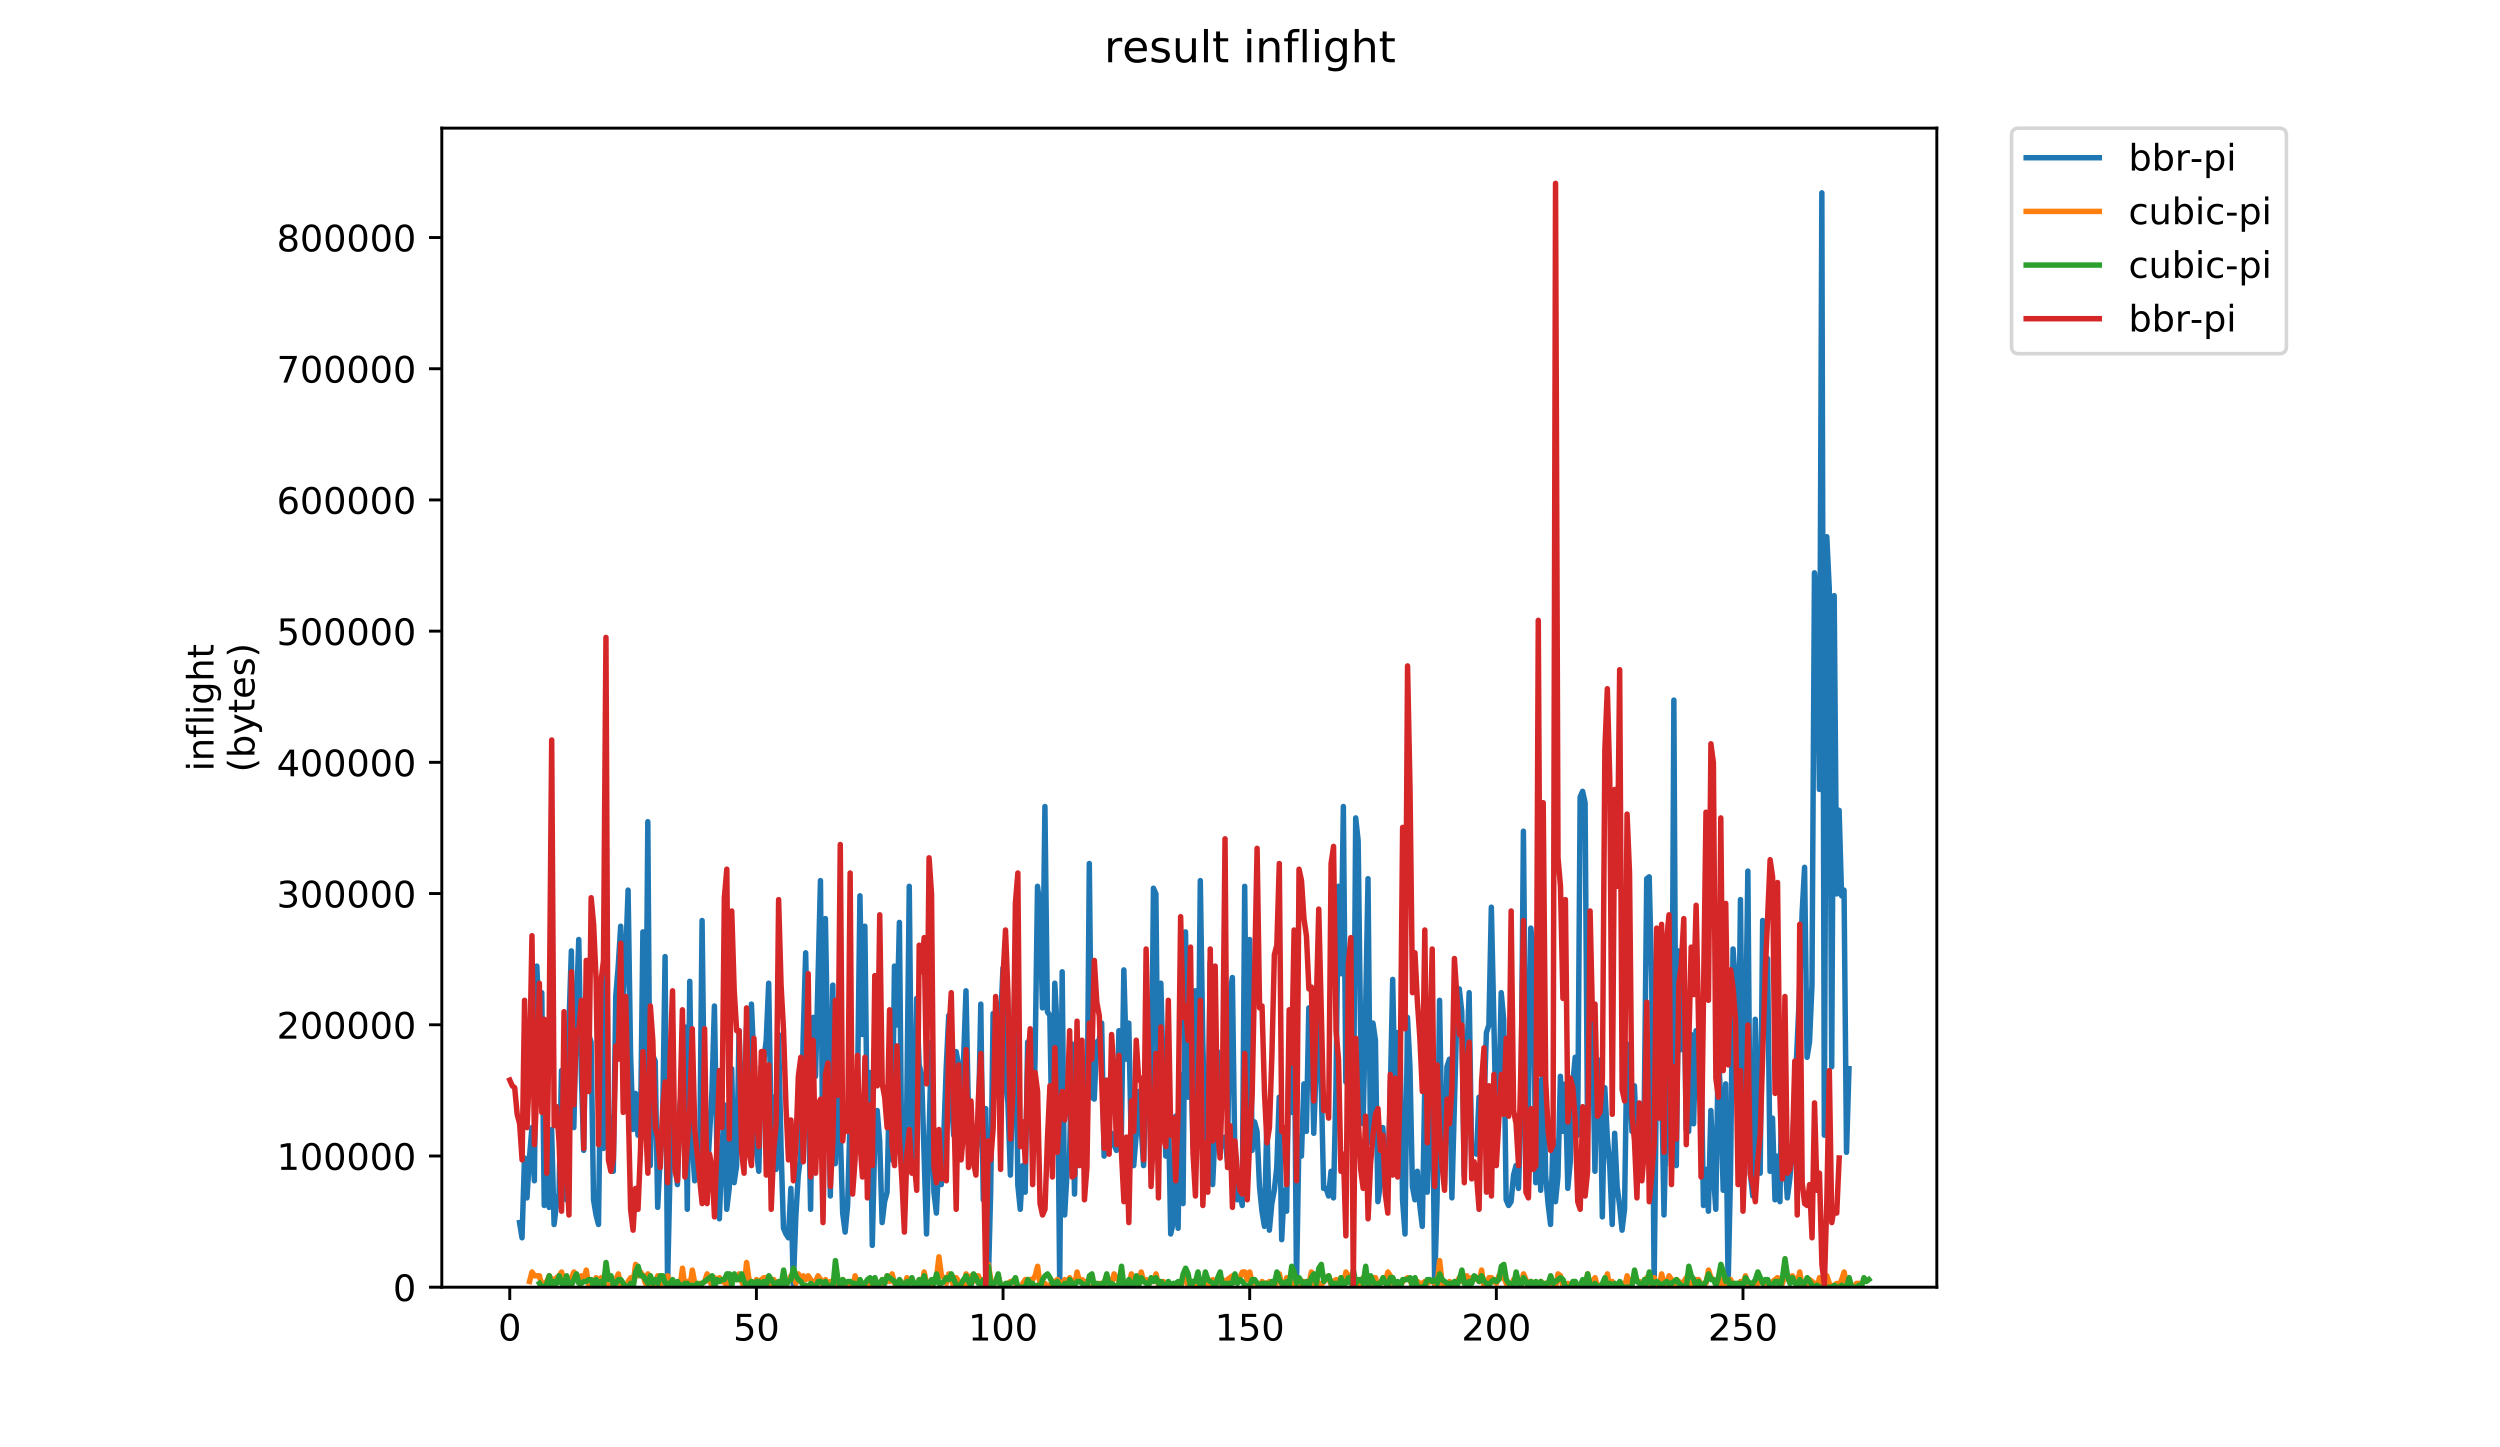 <?xml version="1.0" encoding="utf-8" standalone="no"?>
<!DOCTYPE svg PUBLIC "-//W3C//DTD SVG 1.1//EN"
  "http://www.w3.org/Graphics/SVG/1.1/DTD/svg11.dtd">
<!-- Created with matplotlib (https://matplotlib.org/) -->
<svg height="396pt" version="1.1" viewBox="0 0 684 396" width="684pt" xmlns="http://www.w3.org/2000/svg" xmlns:xlink="http://www.w3.org/1999/xlink">
 <defs>
  <style type="text/css">
*{stroke-linecap:butt;stroke-linejoin:round;}
  </style>
 </defs>
 <g id="figure_1">
  <g id="patch_1">
   <path d="M 0 396 
L 684 396 
L 684 0 
L 0 0 
z
" style="fill:#ffffff;"/>
  </g>
  <g id="axes_1">
   <g id="patch_2">
    <path d="M 120.879 352.174 
L 529.913 352.174 
L 529.913 35.062 
L 120.879 35.062 
z
" style="fill:#ffffff;"/>
   </g>
   <g id="matplotlib.axis_1">
    <g id="xtick_1">
     <g id="line2d_1">
      <defs>
       <path d="M 0 0 
L 0 3.5 
" id="m04293f43db" style="stroke:#000000;stroke-width:0.8;"/>
      </defs>
      <g>
       <use style="stroke:#000000;stroke-width:0.8;" x="139.471" xlink:href="#m04293f43db" y="352.174"/>
      </g>
     </g>
     <g id="text_1">
      <!-- 0 -->
      <defs>
       <path d="M 31.781 66.406 
Q 24.172 66.406 20.328 58.906 
Q 16.5 51.422 16.5 36.375 
Q 16.5 21.391 20.328 13.891 
Q 24.172 6.391 31.781 6.391 
Q 39.453 6.391 43.281 13.891 
Q 47.125 21.391 47.125 36.375 
Q 47.125 51.422 43.281 58.906 
Q 39.453 66.406 31.781 66.406 
z
M 31.781 74.219 
Q 44.047 74.219 50.516 64.516 
Q 56.984 54.828 56.984 36.375 
Q 56.984 17.969 50.516 8.266 
Q 44.047 -1.422 31.781 -1.422 
Q 19.531 -1.422 13.062 8.266 
Q 6.594 17.969 6.594 36.375 
Q 6.594 54.828 13.062 64.516 
Q 19.531 74.219 31.781 74.219 
z
" id="DejaVuSans-48"/>
      </defs>
      <g transform="translate(136.29 366.773)scale(0.1 -0.1)">
       <use xlink:href="#DejaVuSans-48"/>
      </g>
     </g>
    </g>
    <g id="xtick_2">
     <g id="line2d_2">
      <g>
       <use style="stroke:#000000;stroke-width:0.8;" x="206.953" xlink:href="#m04293f43db" y="352.174"/>
      </g>
     </g>
     <g id="text_2">
      <!-- 50 -->
      <defs>
       <path d="M 10.797 72.906 
L 49.516 72.906 
L 49.516 64.594 
L 19.828 64.594 
L 19.828 46.734 
Q 21.969 47.469 24.109 47.828 
Q 26.266 48.188 28.422 48.188 
Q 40.625 48.188 47.75 41.5 
Q 54.891 34.812 54.891 23.391 
Q 54.891 11.625 47.562 5.094 
Q 40.234 -1.422 26.906 -1.422 
Q 22.312 -1.422 17.547 -0.641 
Q 12.797 0.141 7.719 1.703 
L 7.719 11.625 
Q 12.109 9.234 16.797 8.062 
Q 21.484 6.891 26.703 6.891 
Q 35.156 6.891 40.078 11.328 
Q 45.016 15.766 45.016 23.391 
Q 45.016 31 40.078 35.438 
Q 35.156 39.891 26.703 39.891 
Q 22.75 39.891 18.812 39.016 
Q 14.891 38.141 10.797 36.281 
z
" id="DejaVuSans-53"/>
      </defs>
      <g transform="translate(200.591 366.773)scale(0.1 -0.1)">
       <use xlink:href="#DejaVuSans-53"/>
       <use x="63.623" xlink:href="#DejaVuSans-48"/>
      </g>
     </g>
    </g>
    <g id="xtick_3">
     <g id="line2d_3">
      <g>
       <use style="stroke:#000000;stroke-width:0.8;" x="274.435" xlink:href="#m04293f43db" y="352.174"/>
      </g>
     </g>
     <g id="text_3">
      <!-- 100 -->
      <defs>
       <path d="M 12.406 8.297 
L 28.516 8.297 
L 28.516 63.922 
L 10.984 60.406 
L 10.984 69.391 
L 28.422 72.906 
L 38.281 72.906 
L 38.281 8.297 
L 54.391 8.297 
L 54.391 0 
L 12.406 0 
z
" id="DejaVuSans-49"/>
      </defs>
      <g transform="translate(264.892 366.773)scale(0.1 -0.1)">
       <use xlink:href="#DejaVuSans-49"/>
       <use x="63.623" xlink:href="#DejaVuSans-48"/>
       <use x="127.246" xlink:href="#DejaVuSans-48"/>
      </g>
     </g>
    </g>
    <g id="xtick_4">
     <g id="line2d_4">
      <g>
       <use style="stroke:#000000;stroke-width:0.8;" x="341.917" xlink:href="#m04293f43db" y="352.174"/>
      </g>
     </g>
     <g id="text_4">
      <!-- 150 -->
      <g transform="translate(332.374 366.773)scale(0.1 -0.1)">
       <use xlink:href="#DejaVuSans-49"/>
       <use x="63.623" xlink:href="#DejaVuSans-53"/>
       <use x="127.246" xlink:href="#DejaVuSans-48"/>
      </g>
     </g>
    </g>
    <g id="xtick_5">
     <g id="line2d_5">
      <g>
       <use style="stroke:#000000;stroke-width:0.8;" x="409.4" xlink:href="#m04293f43db" y="352.174"/>
      </g>
     </g>
     <g id="text_5">
      <!-- 200 -->
      <defs>
       <path d="M 19.188 8.297 
L 53.609 8.297 
L 53.609 0 
L 7.328 0 
L 7.328 8.297 
Q 12.938 14.109 22.625 23.891 
Q 32.328 33.688 34.812 36.531 
Q 39.547 41.844 41.422 45.531 
Q 43.312 49.219 43.312 52.781 
Q 43.312 58.594 39.234 62.25 
Q 35.156 65.922 28.609 65.922 
Q 23.969 65.922 18.812 64.312 
Q 13.672 62.703 7.812 59.422 
L 7.812 69.391 
Q 13.766 71.781 18.938 73 
Q 24.125 74.219 28.422 74.219 
Q 39.75 74.219 46.484 68.547 
Q 53.219 62.891 53.219 53.422 
Q 53.219 48.922 51.531 44.891 
Q 49.859 40.875 45.406 35.406 
Q 44.188 33.984 37.641 27.219 
Q 31.109 20.453 19.188 8.297 
z
" id="DejaVuSans-50"/>
      </defs>
      <g transform="translate(399.856 366.773)scale(0.1 -0.1)">
       <use xlink:href="#DejaVuSans-50"/>
       <use x="63.623" xlink:href="#DejaVuSans-48"/>
       <use x="127.246" xlink:href="#DejaVuSans-48"/>
      </g>
     </g>
    </g>
    <g id="xtick_6">
     <g id="line2d_6">
      <g>
       <use style="stroke:#000000;stroke-width:0.8;" x="476.882" xlink:href="#m04293f43db" y="352.174"/>
      </g>
     </g>
     <g id="text_6">
      <!-- 250 -->
      <g transform="translate(467.338 366.773)scale(0.1 -0.1)">
       <use xlink:href="#DejaVuSans-50"/>
       <use x="63.623" xlink:href="#DejaVuSans-53"/>
       <use x="127.246" xlink:href="#DejaVuSans-48"/>
      </g>
     </g>
    </g>
   </g>
   <g id="matplotlib.axis_2">
    <g id="ytick_1">
     <g id="line2d_7">
      <defs>
       <path d="M 0 0 
L -3.5 0 
" id="m1ced12fb79" style="stroke:#000000;stroke-width:0.8;"/>
      </defs>
      <g>
       <use style="stroke:#000000;stroke-width:0.8;" x="120.879" xlink:href="#m1ced12fb79" y="352.174"/>
      </g>
     </g>
     <g id="text_7">
      <!-- 0 -->
      <g transform="translate(107.516 355.973)scale(0.1 -0.1)">
       <use xlink:href="#DejaVuSans-48"/>
      </g>
     </g>
    </g>
    <g id="ytick_2">
     <g id="line2d_8">
      <g>
       <use style="stroke:#000000;stroke-width:0.8;" x="120.879" xlink:href="#m1ced12fb79" y="316.276"/>
      </g>
     </g>
     <g id="text_8">
      <!-- 100000 -->
      <g transform="translate(75.704 320.075)scale(0.1 -0.1)">
       <use xlink:href="#DejaVuSans-49"/>
       <use x="63.623" xlink:href="#DejaVuSans-48"/>
       <use x="127.246" xlink:href="#DejaVuSans-48"/>
       <use x="190.869" xlink:href="#DejaVuSans-48"/>
       <use x="254.492" xlink:href="#DejaVuSans-48"/>
       <use x="318.115" xlink:href="#DejaVuSans-48"/>
      </g>
     </g>
    </g>
    <g id="ytick_3">
     <g id="line2d_9">
      <g>
       <use style="stroke:#000000;stroke-width:0.8;" x="120.879" xlink:href="#m1ced12fb79" y="280.377"/>
      </g>
     </g>
     <g id="text_9">
      <!-- 200000 -->
      <g transform="translate(75.704 284.176)scale(0.1 -0.1)">
       <use xlink:href="#DejaVuSans-50"/>
       <use x="63.623" xlink:href="#DejaVuSans-48"/>
       <use x="127.246" xlink:href="#DejaVuSans-48"/>
       <use x="190.869" xlink:href="#DejaVuSans-48"/>
       <use x="254.492" xlink:href="#DejaVuSans-48"/>
       <use x="318.115" xlink:href="#DejaVuSans-48"/>
      </g>
     </g>
    </g>
    <g id="ytick_4">
     <g id="line2d_10">
      <g>
       <use style="stroke:#000000;stroke-width:0.8;" x="120.879" xlink:href="#m1ced12fb79" y="244.478"/>
      </g>
     </g>
     <g id="text_10">
      <!-- 300000 -->
      <defs>
       <path d="M 40.578 39.312 
Q 47.656 37.797 51.625 33 
Q 55.609 28.219 55.609 21.188 
Q 55.609 10.406 48.188 4.484 
Q 40.766 -1.422 27.094 -1.422 
Q 22.516 -1.422 17.656 -0.516 
Q 12.797 0.391 7.625 2.203 
L 7.625 11.719 
Q 11.719 9.328 16.594 8.109 
Q 21.484 6.891 26.812 6.891 
Q 36.078 6.891 40.938 10.547 
Q 45.797 14.203 45.797 21.188 
Q 45.797 27.641 41.281 31.266 
Q 36.766 34.906 28.719 34.906 
L 20.219 34.906 
L 20.219 43.016 
L 29.109 43.016 
Q 36.375 43.016 40.234 45.922 
Q 44.094 48.828 44.094 54.297 
Q 44.094 59.906 40.109 62.906 
Q 36.141 65.922 28.719 65.922 
Q 24.656 65.922 20.016 65.031 
Q 15.375 64.156 9.812 62.312 
L 9.812 71.094 
Q 15.438 72.656 20.344 73.438 
Q 25.25 74.219 29.594 74.219 
Q 40.828 74.219 47.359 69.109 
Q 53.906 64.016 53.906 55.328 
Q 53.906 49.266 50.438 45.094 
Q 46.969 40.922 40.578 39.312 
z
" id="DejaVuSans-51"/>
      </defs>
      <g transform="translate(75.704 248.277)scale(0.1 -0.1)">
       <use xlink:href="#DejaVuSans-51"/>
       <use x="63.623" xlink:href="#DejaVuSans-48"/>
       <use x="127.246" xlink:href="#DejaVuSans-48"/>
       <use x="190.869" xlink:href="#DejaVuSans-48"/>
       <use x="254.492" xlink:href="#DejaVuSans-48"/>
       <use x="318.115" xlink:href="#DejaVuSans-48"/>
      </g>
     </g>
    </g>
    <g id="ytick_5">
     <g id="line2d_11">
      <g>
       <use style="stroke:#000000;stroke-width:0.8;" x="120.879" xlink:href="#m1ced12fb79" y="208.58"/>
      </g>
     </g>
     <g id="text_11">
      <!-- 400000 -->
      <defs>
       <path d="M 37.797 64.312 
L 12.891 25.391 
L 37.797 25.391 
z
M 35.203 72.906 
L 47.609 72.906 
L 47.609 25.391 
L 58.016 25.391 
L 58.016 17.188 
L 47.609 17.188 
L 47.609 0 
L 37.797 0 
L 37.797 17.188 
L 4.891 17.188 
L 4.891 26.703 
z
" id="DejaVuSans-52"/>
      </defs>
      <g transform="translate(75.704 212.379)scale(0.1 -0.1)">
       <use xlink:href="#DejaVuSans-52"/>
       <use x="63.623" xlink:href="#DejaVuSans-48"/>
       <use x="127.246" xlink:href="#DejaVuSans-48"/>
       <use x="190.869" xlink:href="#DejaVuSans-48"/>
       <use x="254.492" xlink:href="#DejaVuSans-48"/>
       <use x="318.115" xlink:href="#DejaVuSans-48"/>
      </g>
     </g>
    </g>
    <g id="ytick_6">
     <g id="line2d_12">
      <g>
       <use style="stroke:#000000;stroke-width:0.8;" x="120.879" xlink:href="#m1ced12fb79" y="172.681"/>
      </g>
     </g>
     <g id="text_12">
      <!-- 500000 -->
      <g transform="translate(75.704 176.48)scale(0.1 -0.1)">
       <use xlink:href="#DejaVuSans-53"/>
       <use x="63.623" xlink:href="#DejaVuSans-48"/>
       <use x="127.246" xlink:href="#DejaVuSans-48"/>
       <use x="190.869" xlink:href="#DejaVuSans-48"/>
       <use x="254.492" xlink:href="#DejaVuSans-48"/>
       <use x="318.115" xlink:href="#DejaVuSans-48"/>
      </g>
     </g>
    </g>
    <g id="ytick_7">
     <g id="line2d_13">
      <g>
       <use style="stroke:#000000;stroke-width:0.8;" x="120.879" xlink:href="#m1ced12fb79" y="136.782"/>
      </g>
     </g>
     <g id="text_13">
      <!-- 600000 -->
      <defs>
       <path d="M 33.016 40.375 
Q 26.375 40.375 22.484 35.828 
Q 18.609 31.297 18.609 23.391 
Q 18.609 15.531 22.484 10.953 
Q 26.375 6.391 33.016 6.391 
Q 39.656 6.391 43.531 10.953 
Q 47.406 15.531 47.406 23.391 
Q 47.406 31.297 43.531 35.828 
Q 39.656 40.375 33.016 40.375 
z
M 52.594 71.297 
L 52.594 62.312 
Q 48.875 64.062 45.094 64.984 
Q 41.312 65.922 37.594 65.922 
Q 27.828 65.922 22.672 59.328 
Q 17.531 52.734 16.797 39.406 
Q 19.672 43.656 24.016 45.922 
Q 28.375 48.188 33.594 48.188 
Q 44.578 48.188 50.953 41.516 
Q 57.328 34.859 57.328 23.391 
Q 57.328 12.156 50.688 5.359 
Q 44.047 -1.422 33.016 -1.422 
Q 20.359 -1.422 13.672 8.266 
Q 6.984 17.969 6.984 36.375 
Q 6.984 53.656 15.188 63.938 
Q 23.391 74.219 37.203 74.219 
Q 40.922 74.219 44.703 73.484 
Q 48.484 72.75 52.594 71.297 
z
" id="DejaVuSans-54"/>
      </defs>
      <g transform="translate(75.704 140.581)scale(0.1 -0.1)">
       <use xlink:href="#DejaVuSans-54"/>
       <use x="63.623" xlink:href="#DejaVuSans-48"/>
       <use x="127.246" xlink:href="#DejaVuSans-48"/>
       <use x="190.869" xlink:href="#DejaVuSans-48"/>
       <use x="254.492" xlink:href="#DejaVuSans-48"/>
       <use x="318.115" xlink:href="#DejaVuSans-48"/>
      </g>
     </g>
    </g>
    <g id="ytick_8">
     <g id="line2d_14">
      <g>
       <use style="stroke:#000000;stroke-width:0.8;" x="120.879" xlink:href="#m1ced12fb79" y="100.884"/>
      </g>
     </g>
     <g id="text_14">
      <!-- 700000 -->
      <defs>
       <path d="M 8.203 72.906 
L 55.078 72.906 
L 55.078 68.703 
L 28.609 0 
L 18.312 0 
L 43.219 64.594 
L 8.203 64.594 
z
" id="DejaVuSans-55"/>
      </defs>
      <g transform="translate(75.704 104.683)scale(0.1 -0.1)">
       <use xlink:href="#DejaVuSans-55"/>
       <use x="63.623" xlink:href="#DejaVuSans-48"/>
       <use x="127.246" xlink:href="#DejaVuSans-48"/>
       <use x="190.869" xlink:href="#DejaVuSans-48"/>
       <use x="254.492" xlink:href="#DejaVuSans-48"/>
       <use x="318.115" xlink:href="#DejaVuSans-48"/>
      </g>
     </g>
    </g>
    <g id="ytick_9">
     <g id="line2d_15">
      <g>
       <use style="stroke:#000000;stroke-width:0.8;" x="120.879" xlink:href="#m1ced12fb79" y="64.985"/>
      </g>
     </g>
     <g id="text_15">
      <!-- 800000 -->
      <defs>
       <path d="M 31.781 34.625 
Q 24.75 34.625 20.719 30.859 
Q 16.703 27.094 16.703 20.516 
Q 16.703 13.922 20.719 10.156 
Q 24.75 6.391 31.781 6.391 
Q 38.812 6.391 42.859 10.172 
Q 46.922 13.969 46.922 20.516 
Q 46.922 27.094 42.891 30.859 
Q 38.875 34.625 31.781 34.625 
z
M 21.922 38.812 
Q 15.578 40.375 12.031 44.719 
Q 8.5 49.078 8.5 55.328 
Q 8.5 64.062 14.719 69.141 
Q 20.953 74.219 31.781 74.219 
Q 42.672 74.219 48.875 69.141 
Q 55.078 64.062 55.078 55.328 
Q 55.078 49.078 51.531 44.719 
Q 48 40.375 41.703 38.812 
Q 48.828 37.156 52.797 32.312 
Q 56.781 27.484 56.781 20.516 
Q 56.781 9.906 50.312 4.234 
Q 43.844 -1.422 31.781 -1.422 
Q 19.734 -1.422 13.25 4.234 
Q 6.781 9.906 6.781 20.516 
Q 6.781 27.484 10.781 32.312 
Q 14.797 37.156 21.922 38.812 
z
M 18.312 54.391 
Q 18.312 48.734 21.844 45.562 
Q 25.391 42.391 31.781 42.391 
Q 38.141 42.391 41.719 45.562 
Q 45.312 48.734 45.312 54.391 
Q 45.312 60.062 41.719 63.234 
Q 38.141 66.406 31.781 66.406 
Q 25.391 66.406 21.844 63.234 
Q 18.312 60.062 18.312 54.391 
z
" id="DejaVuSans-56"/>
      </defs>
      <g transform="translate(75.704 68.784)scale(0.1 -0.1)">
       <use xlink:href="#DejaVuSans-56"/>
       <use x="63.623" xlink:href="#DejaVuSans-48"/>
       <use x="127.246" xlink:href="#DejaVuSans-48"/>
       <use x="190.869" xlink:href="#DejaVuSans-48"/>
       <use x="254.492" xlink:href="#DejaVuSans-48"/>
       <use x="318.115" xlink:href="#DejaVuSans-48"/>
      </g>
     </g>
    </g>
    <g id="text_16">
     <!-- inflight -->
     <defs>
      <path d="M 9.422 54.688 
L 18.406 54.688 
L 18.406 0 
L 9.422 0 
z
M 9.422 75.984 
L 18.406 75.984 
L 18.406 64.594 
L 9.422 64.594 
z
" id="DejaVuSans-105"/>
      <path d="M 54.891 33.016 
L 54.891 0 
L 45.906 0 
L 45.906 32.719 
Q 45.906 40.484 42.875 44.328 
Q 39.844 48.188 33.797 48.188 
Q 26.516 48.188 22.312 43.547 
Q 18.109 38.922 18.109 30.906 
L 18.109 0 
L 9.078 0 
L 9.078 54.688 
L 18.109 54.688 
L 18.109 46.188 
Q 21.344 51.125 25.703 53.562 
Q 30.078 56 35.797 56 
Q 45.219 56 50.047 50.172 
Q 54.891 44.344 54.891 33.016 
z
" id="DejaVuSans-110"/>
      <path d="M 37.109 75.984 
L 37.109 68.5 
L 28.516 68.5 
Q 23.688 68.5 21.797 66.547 
Q 19.922 64.594 19.922 59.516 
L 19.922 54.688 
L 34.719 54.688 
L 34.719 47.703 
L 19.922 47.703 
L 19.922 0 
L 10.891 0 
L 10.891 47.703 
L 2.297 47.703 
L 2.297 54.688 
L 10.891 54.688 
L 10.891 58.5 
Q 10.891 67.625 15.141 71.797 
Q 19.391 75.984 28.609 75.984 
z
" id="DejaVuSans-102"/>
      <path d="M 9.422 75.984 
L 18.406 75.984 
L 18.406 0 
L 9.422 0 
z
" id="DejaVuSans-108"/>
      <path d="M 45.406 27.984 
Q 45.406 37.75 41.375 43.109 
Q 37.359 48.484 30.078 48.484 
Q 22.859 48.484 18.828 43.109 
Q 14.797 37.75 14.797 27.984 
Q 14.797 18.266 18.828 12.891 
Q 22.859 7.516 30.078 7.516 
Q 37.359 7.516 41.375 12.891 
Q 45.406 18.266 45.406 27.984 
z
M 54.391 6.781 
Q 54.391 -7.172 48.188 -13.984 
Q 42 -20.797 29.203 -20.797 
Q 24.469 -20.797 20.266 -20.094 
Q 16.062 -19.391 12.109 -17.922 
L 12.109 -9.188 
Q 16.062 -11.328 19.922 -12.344 
Q 23.781 -13.375 27.781 -13.375 
Q 36.625 -13.375 41.016 -8.766 
Q 45.406 -4.156 45.406 5.172 
L 45.406 9.625 
Q 42.625 4.781 38.281 2.391 
Q 33.938 0 27.875 0 
Q 17.828 0 11.672 7.656 
Q 5.516 15.328 5.516 27.984 
Q 5.516 40.672 11.672 48.328 
Q 17.828 56 27.875 56 
Q 33.938 56 38.281 53.609 
Q 42.625 51.219 45.406 46.391 
L 45.406 54.688 
L 54.391 54.688 
z
" id="DejaVuSans-103"/>
      <path d="M 54.891 33.016 
L 54.891 0 
L 45.906 0 
L 45.906 32.719 
Q 45.906 40.484 42.875 44.328 
Q 39.844 48.188 33.797 48.188 
Q 26.516 48.188 22.312 43.547 
Q 18.109 38.922 18.109 30.906 
L 18.109 0 
L 9.078 0 
L 9.078 75.984 
L 18.109 75.984 
L 18.109 46.188 
Q 21.344 51.125 25.703 53.562 
Q 30.078 56 35.797 56 
Q 45.219 56 50.047 50.172 
Q 54.891 44.344 54.891 33.016 
z
" id="DejaVuSans-104"/>
      <path d="M 18.312 70.219 
L 18.312 54.688 
L 36.812 54.688 
L 36.812 47.703 
L 18.312 47.703 
L 18.312 18.016 
Q 18.312 11.328 20.141 9.422 
Q 21.969 7.516 27.594 7.516 
L 36.812 7.516 
L 36.812 0 
L 27.594 0 
Q 17.188 0 13.234 3.875 
Q 9.281 7.766 9.281 18.016 
L 9.281 47.703 
L 2.688 47.703 
L 2.688 54.688 
L 9.281 54.688 
L 9.281 70.219 
z
" id="DejaVuSans-116"/>
     </defs>
     <g transform="translate(58.426 211.018)rotate(-90)scale(0.1 -0.1)">
      <use xlink:href="#DejaVuSans-105"/>
      <use x="27.783" xlink:href="#DejaVuSans-110"/>
      <use x="91.162" xlink:href="#DejaVuSans-102"/>
      <use x="126.367" xlink:href="#DejaVuSans-108"/>
      <use x="154.15" xlink:href="#DejaVuSans-105"/>
      <use x="181.934" xlink:href="#DejaVuSans-103"/>
      <use x="245.41" xlink:href="#DejaVuSans-104"/>
      <use x="308.789" xlink:href="#DejaVuSans-116"/>
     </g>
     <!-- (bytes) -->
     <defs>
      <path d="M 31 75.875 
Q 24.469 64.656 21.281 53.656 
Q 18.109 42.672 18.109 31.391 
Q 18.109 20.125 21.312 9.062 
Q 24.516 -2 31 -13.188 
L 23.188 -13.188 
Q 15.875 -1.703 12.234 9.375 
Q 8.594 20.453 8.594 31.391 
Q 8.594 42.281 12.203 53.312 
Q 15.828 64.359 23.188 75.875 
z
" id="DejaVuSans-40"/>
      <path d="M 48.688 27.297 
Q 48.688 37.203 44.609 42.844 
Q 40.531 48.484 33.406 48.484 
Q 26.266 48.484 22.188 42.844 
Q 18.109 37.203 18.109 27.297 
Q 18.109 17.391 22.188 11.75 
Q 26.266 6.109 33.406 6.109 
Q 40.531 6.109 44.609 11.75 
Q 48.688 17.391 48.688 27.297 
z
M 18.109 46.391 
Q 20.953 51.266 25.266 53.625 
Q 29.594 56 35.594 56 
Q 45.562 56 51.781 48.094 
Q 58.016 40.188 58.016 27.297 
Q 58.016 14.406 51.781 6.484 
Q 45.562 -1.422 35.594 -1.422 
Q 29.594 -1.422 25.266 0.953 
Q 20.953 3.328 18.109 8.203 
L 18.109 0 
L 9.078 0 
L 9.078 75.984 
L 18.109 75.984 
z
" id="DejaVuSans-98"/>
      <path d="M 32.172 -5.078 
Q 28.375 -14.844 24.75 -17.812 
Q 21.141 -20.797 15.094 -20.797 
L 7.906 -20.797 
L 7.906 -13.281 
L 13.188 -13.281 
Q 16.891 -13.281 18.938 -11.516 
Q 21 -9.766 23.484 -3.219 
L 25.094 0.875 
L 2.984 54.688 
L 12.5 54.688 
L 29.594 11.922 
L 46.688 54.688 
L 56.203 54.688 
z
" id="DejaVuSans-121"/>
      <path d="M 56.203 29.594 
L 56.203 25.203 
L 14.891 25.203 
Q 15.484 15.922 20.484 11.062 
Q 25.484 6.203 34.422 6.203 
Q 39.594 6.203 44.453 7.469 
Q 49.312 8.734 54.109 11.281 
L 54.109 2.781 
Q 49.266 0.734 44.188 -0.344 
Q 39.109 -1.422 33.891 -1.422 
Q 20.797 -1.422 13.156 6.188 
Q 5.516 13.812 5.516 26.812 
Q 5.516 40.234 12.766 48.109 
Q 20.016 56 32.328 56 
Q 43.359 56 49.781 48.891 
Q 56.203 41.797 56.203 29.594 
z
M 47.219 32.234 
Q 47.125 39.594 43.094 43.984 
Q 39.062 48.391 32.422 48.391 
Q 24.906 48.391 20.391 44.141 
Q 15.875 39.891 15.188 32.172 
z
" id="DejaVuSans-101"/>
      <path d="M 44.281 53.078 
L 44.281 44.578 
Q 40.484 46.531 36.375 47.5 
Q 32.281 48.484 27.875 48.484 
Q 21.188 48.484 17.844 46.438 
Q 14.5 44.391 14.5 40.281 
Q 14.5 37.156 16.891 35.375 
Q 19.281 33.594 26.516 31.984 
L 29.594 31.297 
Q 39.156 29.25 43.188 25.516 
Q 47.219 21.781 47.219 15.094 
Q 47.219 7.469 41.188 3.016 
Q 35.156 -1.422 24.609 -1.422 
Q 20.219 -1.422 15.453 -0.562 
Q 10.688 0.297 5.422 2 
L 5.422 11.281 
Q 10.406 8.688 15.234 7.391 
Q 20.062 6.109 24.812 6.109 
Q 31.156 6.109 34.562 8.281 
Q 37.984 10.453 37.984 14.406 
Q 37.984 18.062 35.516 20.016 
Q 33.062 21.969 24.703 23.781 
L 21.578 24.516 
Q 13.234 26.266 9.516 29.906 
Q 5.812 33.547 5.812 39.891 
Q 5.812 47.609 11.281 51.797 
Q 16.75 56 26.812 56 
Q 31.781 56 36.172 55.266 
Q 40.578 54.547 44.281 53.078 
z
" id="DejaVuSans-115"/>
      <path d="M 8.016 75.875 
L 15.828 75.875 
Q 23.141 64.359 26.781 53.312 
Q 30.422 42.281 30.422 31.391 
Q 30.422 20.453 26.781 9.375 
Q 23.141 -1.703 15.828 -13.188 
L 8.016 -13.188 
Q 14.5 -2 17.703 9.062 
Q 20.906 20.125 20.906 31.391 
Q 20.906 42.672 17.703 53.656 
Q 14.5 64.656 8.016 75.875 
z
" id="DejaVuSans-41"/>
     </defs>
     <g transform="translate(69.624 211.295)rotate(-90)scale(0.1 -0.1)">
      <use xlink:href="#DejaVuSans-40"/>
      <use x="39.014" xlink:href="#DejaVuSans-98"/>
      <use x="102.49" xlink:href="#DejaVuSans-121"/>
      <use x="161.67" xlink:href="#DejaVuSans-116"/>
      <use x="200.879" xlink:href="#DejaVuSans-101"/>
      <use x="262.402" xlink:href="#DejaVuSans-115"/>
      <use x="314.502" xlink:href="#DejaVuSans-41"/>
     </g>
    </g>
   </g>
   <g id="line2d_16">
    <path clip-path="url(#p986feeda4d)" d="M 142.151 334.501 
L 142.826 338.659 
L 143.501 316.827 
L 144.176 327.743 
L 144.851 316.827 
L 145.526 308.51 
L 146.2 323.065 
L 146.875 264.326 
L 147.55 280.44 
L 148.225 271.603 
L 148.9 329.822 
L 149.574 319.426 
L 150.249 330.342 
L 150.924 309.03 
L 151.599 335.02 
L 152.274 329.302 
L 152.949 326.703 
L 153.623 292.916 
L 154.973 328.263 
L 155.648 280.44 
L 156.323 260.167 
L 156.998 308.51 
L 157.672 277.321 
L 158.347 257.048 
L 159.022 292.916 
L 159.697 314.748 
L 160.372 274.202 
L 161.046 283.039 
L 161.721 285.118 
L 162.396 328.263 
L 163.071 332.421 
L 163.746 335.02 
L 164.421 285.118 
L 165.095 314.228 
L 165.77 240.934 
L 166.445 304.871 
L 167.12 311.629 
L 167.795 320.466 
L 168.469 272.643 
L 169.144 264.326 
L 169.819 253.41 
L 170.494 273.163 
L 171.169 262.247 
L 171.844 243.533 
L 172.518 288.237 
L 173.193 309.03 
L 173.868 299.153 
L 174.543 310.589 
L 175.218 310.589 
L 175.893 254.969 
L 176.567 309.55 
L 177.242 224.82 
L 177.917 318.906 
L 178.592 288.757 
L 179.267 290.316 
L 179.941 330.342 
L 180.616 316.827 
L 181.291 306.95 
L 181.966 261.727 
L 182.641 351.654 
L 183.316 320.466 
L 183.99 299.673 
L 184.665 317.867 
L 185.34 324.104 
L 186.015 302.792 
L 186.69 295.515 
L 187.364 280.96 
L 188.039 330.862 
L 188.714 268.484 
L 189.389 312.668 
L 190.064 323.065 
L 190.739 317.867 
L 191.413 318.386 
L 192.088 251.85 
L 192.763 306.95 
L 193.438 323.065 
L 194.788 298.633 
L 195.462 275.242 
L 196.137 315.267 
L 196.812 333.461 
L 197.487 316.307 
L 198.162 302.272 
L 198.836 330.862 
L 199.511 325.144 
L 200.186 292.396 
L 200.861 323.584 
L 201.536 318.906 
L 202.211 281.999 
L 202.885 304.871 
L 203.56 309.55 
L 204.235 280.96 
L 204.91 311.629 
L 205.585 274.722 
L 206.259 289.797 
L 206.934 314.748 
L 207.609 320.466 
L 208.284 291.876 
L 208.959 290.316 
L 209.634 284.599 
L 210.308 269.004 
L 210.983 309.03 
L 211.658 300.193 
L 212.333 319.946 
L 213.008 283.039 
L 213.683 313.708 
L 214.357 336.06 
L 215.032 337.619 
L 215.707 338.659 
L 216.382 325.144 
L 217.057 351.654 
L 217.731 332.941 
L 218.406 321.505 
L 219.081 316.307 
L 219.756 283.559 
L 220.431 260.687 
L 221.78 330.862 
L 222.455 278.361 
L 223.13 294.475 
L 224.48 240.934 
L 225.154 323.584 
L 225.829 251.331 
L 227.179 327.223 
L 227.854 269.524 
L 228.529 318.386 
L 229.203 296.034 
L 229.878 309.03 
L 230.553 331.901 
L 231.228 337.1 
L 231.903 329.822 
L 232.577 306.431 
L 233.252 316.827 
L 234.602 298.633 
L 235.277 245.093 
L 235.952 283.039 
L 236.626 253.41 
L 237.301 311.109 
L 237.976 293.435 
L 238.651 340.738 
L 239.326 312.149 
L 240.001 303.832 
L 240.675 312.149 
L 241.35 334.501 
L 242.025 328.783 
L 242.7 326.184 
L 243.375 295.515 
L 244.049 317.347 
L 244.724 264.326 
L 245.399 280.44 
L 246.074 252.37 
L 246.749 320.985 
L 247.424 324.624 
L 248.098 301.752 
L 248.773 242.494 
L 249.448 309.03 
L 250.123 317.347 
L 250.798 273.163 
L 251.472 291.356 
L 252.147 293.955 
L 253.497 337.619 
L 254.847 285.118 
L 255.521 326.184 
L 256.196 331.901 
L 256.871 316.827 
L 257.546 324.104 
L 258.221 310.589 
L 258.896 291.876 
L 259.57 277.841 
L 260.245 299.673 
L 260.92 310.589 
L 261.595 287.717 
L 262.27 291.356 
L 262.944 303.832 
L 263.619 290.316 
L 264.294 271.083 
L 264.969 304.351 
L 265.644 306.431 
L 266.319 310.589 
L 266.993 317.347 
L 267.668 308.51 
L 268.343 274.722 
L 269.018 328.263 
L 269.693 303.312 
L 270.367 352.174 
L 271.042 326.184 
L 271.717 277.321 
L 272.392 279.4 
L 273.067 274.722 
L 273.742 279.92 
L 274.416 264.846 
L 275.091 296.034 
L 275.766 301.752 
L 276.441 321.505 
L 277.116 294.995 
L 277.791 262.766 
L 278.465 324.104 
L 279.14 330.862 
L 279.815 318.906 
L 280.49 326.184 
L 281.165 285.118 
L 281.839 297.074 
L 282.514 313.188 
L 283.189 290.316 
L 283.864 242.494 
L 284.539 248.212 
L 285.214 275.762 
L 285.888 220.662 
L 286.563 276.801 
L 287.238 277.841 
L 287.913 316.307 
L 288.588 269.004 
L 289.262 281.999 
L 289.937 351.654 
L 290.612 265.885 
L 291.287 332.421 
L 291.962 320.466 
L 292.637 316.307 
L 293.311 285.638 
L 293.986 326.703 
L 294.661 297.074 
L 295.336 312.668 
L 296.011 311.629 
L 296.686 315.267 
L 297.36 315.267 
L 298.035 236.256 
L 298.71 300.193 
L 299.385 300.713 
L 300.06 285.118 
L 300.734 284.599 
L 301.409 279.92 
L 302.084 316.307 
L 302.759 310.589 
L 303.434 313.188 
L 304.109 310.069 
L 304.783 313.188 
L 305.458 314.748 
L 306.133 281.999 
L 306.808 310.589 
L 307.483 265.365 
L 308.157 289.797 
L 308.832 279.92 
L 309.507 312.668 
L 310.182 318.906 
L 310.857 310.589 
L 311.532 298.633 
L 312.206 307.99 
L 312.881 318.906 
L 313.556 294.995 
L 314.231 281.48 
L 314.906 312.668 
L 315.581 243.014 
L 316.255 244.573 
L 316.93 311.629 
L 317.605 269.004 
L 318.28 295.515 
L 318.955 316.307 
L 319.629 301.233 
L 320.304 337.619 
L 320.979 334.501 
L 321.654 305.391 
L 322.329 336.06 
L 323.004 293.955 
L 323.678 329.302 
L 324.353 254.969 
L 325.028 300.193 
L 325.703 281.48 
L 326.378 313.708 
L 327.052 271.083 
L 327.727 306.95 
L 328.402 240.934 
L 329.077 284.599 
L 329.752 310.069 
L 330.427 324.104 
L 331.101 263.286 
L 331.776 324.104 
L 332.451 309.55 
L 333.126 287.717 
L 333.801 314.228 
L 334.476 313.188 
L 335.15 311.109 
L 335.825 317.867 
L 336.5 272.123 
L 337.175 267.445 
L 337.85 316.307 
L 338.524 328.263 
L 339.199 326.184 
L 339.874 329.822 
L 340.549 242.494 
L 341.224 309.55 
L 341.899 257.048 
L 342.573 314.748 
L 343.248 306.95 
L 343.923 309.55 
L 344.598 324.624 
L 345.273 331.382 
L 345.947 335.54 
L 346.622 306.431 
L 347.297 336.58 
L 347.972 329.302 
L 348.647 325.664 
L 349.322 319.426 
L 349.996 300.193 
L 350.671 339.179 
L 351.346 325.664 
L 352.021 331.382 
L 352.696 284.079 
L 353.37 304.351 
L 354.045 269.004 
L 354.72 351.654 
L 355.395 311.109 
L 356.07 316.307 
L 356.745 296.554 
L 357.419 309.55 
L 358.094 275.762 
L 358.769 279.92 
L 359.444 310.069 
L 360.794 273.163 
L 361.468 296.034 
L 362.143 325.144 
L 362.818 325.144 
L 363.493 327.223 
L 364.168 320.466 
L 364.842 327.743 
L 365.517 297.594 
L 366.192 242.494 
L 366.867 266.405 
L 367.542 220.662 
L 368.217 296.034 
L 368.891 268.484 
L 370.241 316.827 
L 370.916 223.78 
L 371.591 230.018 
L 372.265 283.559 
L 372.94 307.47 
L 373.615 277.321 
L 374.29 240.414 
L 374.965 312.668 
L 375.64 279.92 
L 376.314 284.599 
L 376.989 328.783 
L 377.664 324.104 
L 378.339 308.51 
L 379.014 319.426 
L 379.689 324.624 
L 380.363 300.193 
L 381.038 267.965 
L 381.713 301.752 
L 382.388 282.519 
L 383.063 285.638 
L 383.737 328.263 
L 384.412 337.619 
L 385.087 278.361 
L 385.762 291.876 
L 386.437 324.624 
L 387.112 328.263 
L 387.786 320.466 
L 388.461 329.822 
L 389.136 335.54 
L 389.811 297.594 
L 390.486 326.184 
L 391.835 284.599 
L 392.51 351.654 
L 393.185 328.263 
L 393.86 273.682 
L 394.535 312.668 
L 395.209 324.104 
L 395.884 291.876 
L 396.559 289.797 
L 397.234 327.743 
L 398.584 277.841 
L 399.258 270.564 
L 399.933 276.801 
L 400.608 321.505 
L 401.283 290.836 
L 401.958 271.603 
L 402.632 315.787 
L 403.307 315.267 
L 403.982 315.787 
L 404.657 300.193 
L 405.332 300.713 
L 406.007 302.792 
L 406.681 282.519 
L 407.356 280.44 
L 408.031 248.212 
L 409.381 309.55 
L 410.055 302.272 
L 410.73 271.603 
L 411.405 278.881 
L 412.08 328.263 
L 412.755 329.822 
L 413.43 328.783 
L 414.104 321.505 
L 414.779 318.906 
L 415.454 325.144 
L 416.129 304.871 
L 416.804 227.419 
L 417.479 297.594 
L 418.153 304.871 
L 418.828 253.93 
L 419.503 259.648 
L 420.178 323.584 
L 420.853 295.515 
L 421.527 325.664 
L 422.202 284.599 
L 422.877 321.505 
L 423.552 329.302 
L 424.227 335.02 
L 424.902 311.629 
L 425.576 328.783 
L 426.251 322.025 
L 426.926 294.475 
L 427.601 309.55 
L 428.276 296.554 
L 428.95 325.144 
L 429.625 317.867 
L 430.3 296.554 
L 430.975 289.277 
L 431.65 310.589 
L 432.325 218.063 
L 432.999 216.503 
L 433.674 219.622 
L 434.349 309.55 
L 435.024 272.123 
L 435.699 283.039 
L 436.374 320.466 
L 437.048 289.797 
L 437.723 290.836 
L 438.398 332.941 
L 439.073 297.594 
L 439.748 311.109 
L 440.422 318.906 
L 441.097 335.02 
L 441.772 310.069 
L 442.447 324.624 
L 443.122 329.822 
L 443.797 336.58 
L 444.471 330.862 
L 445.146 285.638 
L 445.821 293.435 
L 446.496 309.55 
L 447.171 297.074 
L 447.845 313.188 
L 448.52 306.431 
L 449.195 314.748 
L 449.87 302.792 
L 450.545 240.414 
L 451.22 239.895 
L 451.894 267.965 
L 452.569 351.654 
L 453.244 290.836 
L 453.919 290.836 
L 454.594 294.475 
L 455.268 332.421 
L 455.943 303.312 
L 456.618 286.158 
L 457.293 318.906 
L 457.968 191.552 
L 458.643 318.906 
L 459.317 260.167 
L 459.992 287.198 
L 460.667 262.766 
L 461.342 309.03 
L 462.017 309.55 
L 462.692 283.039 
L 463.366 307.47 
L 464.041 281.999 
L 464.716 299.153 
L 465.391 289.277 
L 466.066 329.822 
L 466.74 319.946 
L 467.415 331.382 
L 468.09 303.832 
L 468.765 320.985 
L 469.44 330.862 
L 470.115 287.198 
L 470.789 301.233 
L 471.464 325.664 
L 472.139 296.554 
L 472.814 351.654 
L 473.489 319.946 
L 474.163 259.648 
L 474.838 269.524 
L 475.513 305.391 
L 476.188 246.132 
L 476.863 311.109 
L 477.538 287.198 
L 478.212 238.335 
L 478.887 320.985 
L 479.562 327.223 
L 480.237 278.881 
L 480.912 305.391 
L 481.587 320.985 
L 482.261 251.85 
L 482.936 267.445 
L 483.611 262.247 
L 484.286 320.466 
L 484.961 305.911 
L 485.635 328.263 
L 486.31 316.307 
L 486.985 328.783 
L 487.66 287.717 
L 488.335 316.827 
L 489.01 327.743 
L 489.684 322.545 
L 490.359 315.267 
L 492.384 270.564 
L 493.058 249.771 
L 493.733 237.296 
L 494.408 289.277 
L 495.083 285.118 
L 495.758 269.524 
L 496.433 156.725 
L 497.107 164.002 
L 497.782 215.983 
L 498.457 52.762 
L 499.132 310.589 
L 499.807 146.848 
L 500.482 160.883 
L 501.156 291.876 
L 501.831 162.962 
L 502.506 244.573 
L 503.181 221.701 
L 503.856 245.093 
L 504.53 243.533 
L 505.205 315.267 
L 505.88 292.396 
L 505.88 292.396 
" style="fill:none;stroke:#1f77b4;stroke-linecap:square;stroke-width:1.5;"/>
   </g>
   <g id="line2d_17">
    <path clip-path="url(#p986feeda4d)" d="M 144.882 350.615 
L 145.557 348.016 
L 146.231 349.055 
L 147.581 349.055 
L 148.256 351.654 
L 149.606 350.615 
L 150.28 349.055 
L 150.955 350.095 
L 151.63 350.095 
L 152.98 349.055 
L 153.654 348.016 
L 154.329 350.615 
L 155.004 350.095 
L 155.679 351.135 
L 157.029 348.016 
L 157.703 349.055 
L 158.378 350.615 
L 159.053 349.055 
L 159.728 350.095 
L 160.403 347.496 
L 161.077 351.654 
L 161.752 352.174 
L 162.427 351.135 
L 163.102 349.575 
L 163.777 351.135 
L 164.452 349.575 
L 165.126 351.135 
L 165.801 351.135 
L 166.476 351.654 
L 167.826 351.654 
L 169.175 348.535 
L 169.85 351.654 
L 170.525 352.174 
L 171.2 352.174 
L 171.875 350.615 
L 172.549 349.575 
L 173.224 351.135 
L 173.899 345.936 
L 174.574 349.055 
L 175.249 348.016 
L 175.924 349.055 
L 176.598 351.135 
L 177.273 348.535 
L 177.948 350.095 
L 178.623 352.174 
L 179.972 349.055 
L 180.647 351.654 
L 181.322 350.615 
L 181.997 350.615 
L 182.672 349.055 
L 183.347 351.135 
L 184.021 352.174 
L 184.696 351.135 
L 186.046 352.174 
L 186.721 346.976 
L 187.396 352.174 
L 188.07 350.615 
L 188.745 352.174 
L 189.42 347.496 
L 190.095 351.135 
L 190.77 352.174 
L 191.444 351.135 
L 192.119 351.135 
L 192.794 350.615 
L 193.469 348.535 
L 194.144 350.615 
L 194.819 351.654 
L 195.493 349.575 
L 196.168 350.615 
L 196.843 349.575 
L 197.518 350.615 
L 198.193 350.615 
L 198.867 352.174 
L 199.542 350.095 
L 200.217 350.095 
L 200.892 349.055 
L 201.567 350.095 
L 202.242 348.535 
L 202.916 350.615 
L 203.591 352.174 
L 204.266 345.417 
L 204.941 350.095 
L 205.616 351.135 
L 206.291 351.135 
L 206.965 350.095 
L 207.64 351.135 
L 208.315 350.095 
L 208.99 349.575 
L 209.665 349.575 
L 210.339 351.135 
L 211.014 351.654 
L 211.689 350.095 
L 213.039 352.174 
L 213.714 352.174 
L 214.388 349.055 
L 215.063 351.135 
L 215.738 350.615 
L 216.413 349.055 
L 217.088 348.535 
L 217.762 351.135 
L 218.437 348.535 
L 219.112 350.095 
L 219.787 349.055 
L 220.462 350.095 
L 221.137 349.055 
L 222.486 351.135 
L 223.161 350.615 
L 223.836 349.055 
L 224.511 350.095 
L 225.186 352.174 
L 225.86 350.095 
L 226.535 351.654 
L 227.21 350.615 
L 228.56 351.654 
L 229.234 350.095 
L 229.909 351.135 
L 230.584 350.095 
L 231.259 352.174 
L 231.934 351.135 
L 232.609 351.135 
L 233.283 352.174 
L 233.958 349.055 
L 234.633 351.135 
L 235.983 351.135 
L 236.657 352.174 
L 237.332 350.615 
L 238.007 350.615 
L 238.682 352.174 
L 239.357 351.135 
L 240.706 352.174 
L 241.381 350.095 
L 242.056 351.135 
L 242.731 349.055 
L 243.406 350.615 
L 244.081 348.535 
L 244.755 351.135 
L 245.43 351.654 
L 246.105 351.135 
L 246.78 351.135 
L 247.455 352.174 
L 248.129 349.575 
L 248.804 350.615 
L 249.479 350.615 
L 250.154 351.654 
L 250.829 352.174 
L 251.504 350.095 
L 252.178 352.174 
L 252.853 348.016 
L 253.528 351.135 
L 254.203 351.135 
L 254.878 351.654 
L 255.552 350.095 
L 256.227 349.575 
L 256.902 343.857 
L 257.577 349.055 
L 258.252 349.575 
L 258.927 351.135 
L 259.601 348.535 
L 260.276 349.575 
L 260.951 352.174 
L 261.626 349.575 
L 262.301 350.615 
L 262.975 351.135 
L 263.65 352.174 
L 264.325 348.535 
L 265 352.174 
L 265.675 349.055 
L 266.35 350.615 
L 267.024 349.055 
L 267.699 349.055 
L 268.374 351.135 
L 269.049 351.654 
L 269.724 349.575 
L 270.399 345.936 
L 271.073 350.095 
L 271.748 351.654 
L 272.423 350.615 
L 273.098 349.055 
L 273.773 351.654 
L 275.122 351.654 
L 276.472 350.615 
L 277.147 350.615 
L 277.822 351.135 
L 278.496 352.174 
L 279.171 352.174 
L 280.521 350.095 
L 282.545 350.095 
L 283.22 349.055 
L 283.895 346.456 
L 284.57 351.654 
L 285.245 352.174 
L 285.919 351.135 
L 286.594 352.174 
L 287.269 351.654 
L 287.944 350.615 
L 288.619 350.615 
L 289.294 350.095 
L 289.968 351.135 
L 290.643 351.135 
L 291.318 350.095 
L 291.993 352.174 
L 292.668 349.575 
L 293.342 351.135 
L 294.017 351.654 
L 294.692 348.016 
L 295.367 350.615 
L 296.042 350.095 
L 296.717 350.615 
L 297.391 351.654 
L 298.066 352.174 
L 298.741 352.174 
L 299.416 351.135 
L 300.091 351.654 
L 300.765 351.135 
L 301.44 352.174 
L 302.115 350.615 
L 302.79 351.135 
L 303.465 350.095 
L 304.14 351.135 
L 304.814 348.535 
L 306.164 350.615 
L 306.839 349.055 
L 307.514 351.135 
L 308.189 351.135 
L 308.863 351.654 
L 309.538 348.535 
L 310.213 352.174 
L 310.888 350.615 
L 311.563 350.095 
L 312.237 348.016 
L 312.912 350.615 
L 313.587 350.095 
L 314.262 351.135 
L 314.937 350.615 
L 315.612 350.615 
L 316.286 348.535 
L 316.961 351.654 
L 318.311 350.615 
L 318.986 351.654 
L 319.66 351.135 
L 321.01 352.174 
L 321.685 351.135 
L 322.36 351.135 
L 323.035 352.174 
L 323.709 350.095 
L 324.384 348.535 
L 325.059 352.174 
L 325.734 352.174 
L 326.409 350.615 
L 327.084 351.135 
L 327.758 352.174 
L 328.433 350.615 
L 329.108 351.135 
L 329.783 350.095 
L 330.458 351.654 
L 331.132 350.615 
L 331.807 350.095 
L 332.482 351.135 
L 333.157 351.135 
L 333.832 350.095 
L 334.507 350.095 
L 335.181 352.174 
L 335.856 350.095 
L 337.206 349.055 
L 337.881 350.615 
L 339.23 349.575 
L 339.905 348.016 
L 340.58 348.016 
L 341.255 350.095 
L 341.93 348.016 
L 342.604 351.135 
L 343.279 350.615 
L 343.954 351.654 
L 344.629 352.174 
L 345.304 350.615 
L 345.979 351.135 
L 346.653 351.135 
L 347.328 350.615 
L 348.003 351.135 
L 348.678 352.174 
L 349.353 350.615 
L 350.027 348.535 
L 350.702 351.654 
L 351.377 352.174 
L 352.052 349.575 
L 352.727 351.654 
L 353.402 352.174 
L 354.076 350.095 
L 354.751 351.654 
L 355.426 351.135 
L 356.101 351.135 
L 356.776 350.615 
L 357.45 351.135 
L 358.125 351.135 
L 358.8 348.016 
L 359.475 351.135 
L 360.15 350.095 
L 360.825 351.135 
L 361.499 351.654 
L 362.174 350.615 
L 362.849 350.095 
L 363.524 349.055 
L 364.199 351.654 
L 364.873 350.615 
L 365.548 350.095 
L 366.223 351.135 
L 366.898 349.575 
L 367.573 351.135 
L 368.248 348.016 
L 368.922 349.055 
L 369.597 350.615 
L 370.272 349.055 
L 370.947 352.174 
L 371.622 351.135 
L 372.297 352.174 
L 372.971 349.575 
L 373.646 349.575 
L 374.321 351.135 
L 374.996 351.654 
L 375.671 349.575 
L 376.345 349.575 
L 377.02 352.174 
L 377.695 351.135 
L 378.37 350.615 
L 379.045 350.615 
L 379.72 348.016 
L 380.394 349.055 
L 381.069 351.135 
L 381.744 351.135 
L 383.094 352.174 
L 383.768 350.615 
L 385.118 349.575 
L 385.793 350.095 
L 386.468 352.174 
L 387.143 351.654 
L 387.817 350.615 
L 388.492 351.135 
L 389.167 351.135 
L 389.842 350.615 
L 390.517 351.135 
L 391.192 350.615 
L 391.866 350.615 
L 393.216 351.654 
L 393.891 344.897 
L 394.566 351.135 
L 395.24 351.135 
L 395.915 352.174 
L 396.59 350.615 
L 397.265 352.174 
L 397.94 351.135 
L 398.615 350.615 
L 399.289 349.575 
L 399.964 350.615 
L 400.639 350.095 
L 401.314 349.055 
L 401.989 350.615 
L 402.663 349.575 
L 403.338 350.095 
L 404.013 349.575 
L 404.688 350.615 
L 405.363 347.496 
L 406.038 352.174 
L 406.712 352.174 
L 407.387 349.575 
L 408.062 349.575 
L 408.737 350.615 
L 409.412 351.135 
L 410.087 349.055 
L 410.761 349.575 
L 411.436 349.575 
L 412.111 351.135 
L 412.786 352.174 
L 413.461 352.174 
L 414.135 350.095 
L 415.485 351.135 
L 416.16 352.174 
L 416.835 348.535 
L 417.51 350.095 
L 418.184 352.174 
L 418.859 350.615 
L 419.534 351.135 
L 420.209 351.135 
L 420.884 352.174 
L 421.558 350.615 
L 422.233 351.135 
L 424.933 351.135 
L 425.607 352.174 
L 426.282 348.535 
L 426.957 349.055 
L 427.632 352.174 
L 428.982 351.135 
L 429.656 352.174 
L 430.331 351.135 
L 431.006 352.174 
L 433.03 352.174 
L 433.705 351.654 
L 434.38 348.535 
L 435.055 352.174 
L 435.73 350.615 
L 436.405 349.575 
L 437.079 352.174 
L 437.754 351.654 
L 438.429 351.654 
L 439.104 352.174 
L 439.779 348.535 
L 440.453 352.174 
L 441.128 350.615 
L 441.803 351.654 
L 442.478 352.174 
L 443.153 351.135 
L 443.828 351.135 
L 444.502 352.174 
L 445.177 349.055 
L 445.852 352.174 
L 446.527 350.095 
L 447.202 349.055 
L 447.877 350.615 
L 448.551 350.615 
L 449.226 351.135 
L 449.901 351.135 
L 450.576 349.575 
L 451.251 351.135 
L 451.925 350.095 
L 452.6 349.575 
L 453.275 352.174 
L 453.95 352.174 
L 454.625 348.535 
L 455.3 351.135 
L 455.974 351.654 
L 456.649 349.055 
L 457.324 350.095 
L 457.999 351.654 
L 458.674 350.095 
L 459.348 350.615 
L 460.023 351.654 
L 461.373 349.575 
L 462.723 351.654 
L 463.397 351.135 
L 464.072 350.095 
L 464.747 350.095 
L 465.422 351.654 
L 466.097 351.135 
L 466.772 351.135 
L 467.446 347.496 
L 468.121 349.575 
L 470.146 351.135 
L 470.82 350.095 
L 471.495 352.174 
L 472.17 350.615 
L 472.845 350.095 
L 473.52 350.095 
L 474.195 351.654 
L 474.869 352.174 
L 475.544 351.654 
L 476.219 350.615 
L 476.894 351.135 
L 477.569 349.055 
L 478.243 352.174 
L 478.918 351.135 
L 479.593 351.654 
L 480.268 351.654 
L 480.943 351.135 
L 481.618 350.095 
L 482.292 351.135 
L 482.967 351.654 
L 483.642 351.135 
L 484.317 352.174 
L 484.992 350.615 
L 486.341 349.575 
L 487.016 352.174 
L 487.691 351.135 
L 488.366 349.055 
L 489.041 349.575 
L 489.715 350.615 
L 490.39 349.055 
L 491.74 351.135 
L 492.415 348.016 
L 493.09 352.174 
L 494.439 351.135 
L 495.114 350.095 
L 496.464 351.135 
L 497.138 352.174 
L 497.813 349.575 
L 498.488 352.174 
L 499.163 352.174 
L 499.838 349.055 
L 500.513 351.135 
L 501.187 352.174 
L 502.537 351.135 
L 503.212 351.654 
L 503.887 350.095 
L 504.561 348.016 
L 505.236 351.654 
L 505.911 351.135 
L 506.586 352.174 
L 507.261 352.174 
L 507.936 351.135 
L 508.61 351.135 
L 508.61 351.135 
" style="fill:none;stroke:#ff7f0e;stroke-linecap:square;stroke-width:1.5;"/>
   </g>
   <g id="line2d_18">
    <path clip-path="url(#p986feeda4d)" d="M 147.592 351.135 
L 148.267 352.174 
L 148.942 352.174 
L 149.616 351.135 
L 150.291 349.055 
L 150.966 352.174 
L 151.641 350.615 
L 152.316 351.135 
L 152.99 349.055 
L 153.665 351.135 
L 154.34 351.654 
L 155.015 349.055 
L 155.69 351.654 
L 156.365 351.654 
L 157.714 348.535 
L 158.389 351.135 
L 159.064 351.135 
L 159.739 350.615 
L 160.413 350.615 
L 161.088 350.095 
L 161.763 350.095 
L 162.438 352.174 
L 163.113 350.095 
L 163.788 351.135 
L 164.462 350.615 
L 165.137 351.654 
L 165.812 345.417 
L 166.487 350.095 
L 167.162 349.055 
L 167.837 351.654 
L 168.511 351.135 
L 169.186 350.095 
L 169.861 350.095 
L 171.211 352.174 
L 171.885 352.174 
L 172.56 351.135 
L 173.235 352.174 
L 173.91 348.016 
L 174.585 346.456 
L 175.26 349.055 
L 175.934 349.055 
L 177.284 351.135 
L 177.959 349.055 
L 178.634 351.135 
L 179.308 350.095 
L 179.983 351.135 
L 180.658 349.055 
L 181.333 349.055 
L 182.008 351.135 
L 183.357 351.135 
L 184.032 350.095 
L 184.707 351.654 
L 185.382 350.615 
L 186.057 352.174 
L 187.406 351.135 
L 188.081 351.135 
L 188.756 352.174 
L 189.431 351.654 
L 190.106 352.174 
L 190.78 351.135 
L 191.455 352.174 
L 192.13 351.135 
L 194.829 349.055 
L 195.504 352.174 
L 196.179 350.095 
L 196.854 350.615 
L 197.529 350.095 
L 198.203 350.095 
L 198.878 348.535 
L 199.553 348.535 
L 200.228 351.654 
L 200.903 348.535 
L 201.578 350.095 
L 202.252 350.095 
L 202.927 348.535 
L 203.602 350.615 
L 204.277 352.174 
L 204.952 351.135 
L 205.626 350.615 
L 206.301 352.174 
L 206.976 350.615 
L 207.651 350.615 
L 208.326 352.174 
L 209.001 350.615 
L 209.675 351.654 
L 210.35 349.055 
L 211.7 351.135 
L 212.375 351.135 
L 213.05 350.615 
L 213.724 351.654 
L 214.399 347.496 
L 215.074 351.654 
L 215.749 350.615 
L 216.424 350.095 
L 217.098 346.976 
L 217.773 349.055 
L 218.448 350.095 
L 219.123 350.615 
L 219.798 351.654 
L 220.473 351.654 
L 221.147 352.174 
L 221.822 351.135 
L 222.497 352.174 
L 223.172 352.174 
L 223.847 350.615 
L 224.521 350.615 
L 225.196 351.135 
L 225.871 350.615 
L 226.546 352.174 
L 227.221 351.654 
L 227.896 352.174 
L 228.57 344.897 
L 229.245 350.095 
L 229.92 352.174 
L 230.595 350.095 
L 231.27 351.135 
L 231.945 350.615 
L 232.619 350.615 
L 233.294 351.135 
L 233.969 351.135 
L 234.644 352.174 
L 235.319 350.095 
L 235.993 352.174 
L 237.343 350.095 
L 238.018 349.575 
L 238.693 351.135 
L 239.368 349.575 
L 240.042 351.654 
L 240.717 351.135 
L 241.392 350.095 
L 242.067 351.135 
L 242.742 349.055 
L 244.766 350.615 
L 245.441 352.174 
L 246.116 350.095 
L 247.465 352.174 
L 248.14 350.615 
L 248.815 351.135 
L 249.49 349.575 
L 250.165 351.654 
L 250.84 351.654 
L 251.514 350.095 
L 252.189 351.654 
L 252.864 349.055 
L 253.539 352.174 
L 254.888 350.095 
L 255.563 351.135 
L 256.238 348.535 
L 256.913 351.135 
L 257.588 351.135 
L 258.263 350.615 
L 258.937 349.575 
L 259.612 350.095 
L 260.287 348.535 
L 261.637 351.654 
L 262.311 352.174 
L 264.336 349.055 
L 265.011 350.615 
L 265.686 351.654 
L 266.36 348.535 
L 267.035 349.575 
L 267.71 351.135 
L 268.385 351.135 
L 269.06 350.095 
L 269.735 350.615 
L 270.409 346.456 
L 271.084 351.654 
L 271.759 351.654 
L 272.434 350.615 
L 273.109 348.535 
L 273.783 352.174 
L 274.458 352.174 
L 275.133 351.135 
L 276.483 351.135 
L 277.158 350.615 
L 277.832 349.575 
L 278.507 352.174 
L 280.532 352.174 
L 281.206 350.095 
L 281.881 351.135 
L 282.556 351.135 
L 283.231 352.174 
L 283.906 351.654 
L 284.581 352.174 
L 285.255 350.095 
L 285.93 349.055 
L 286.605 348.535 
L 287.28 349.575 
L 287.955 351.135 
L 288.629 351.135 
L 289.304 350.615 
L 289.979 352.174 
L 290.654 352.174 
L 291.329 351.135 
L 292.004 352.174 
L 292.678 350.095 
L 293.353 351.135 
L 294.028 351.654 
L 294.703 350.615 
L 295.378 350.615 
L 297.402 352.174 
L 298.077 349.055 
L 298.752 348.535 
L 299.427 352.174 
L 300.101 351.135 
L 300.776 351.654 
L 301.451 351.135 
L 302.126 351.135 
L 302.801 348.535 
L 303.476 351.654 
L 304.15 351.135 
L 305.5 352.174 
L 306.175 351.135 
L 306.85 346.456 
L 307.524 352.174 
L 308.199 352.174 
L 308.874 350.095 
L 309.549 352.174 
L 310.224 351.654 
L 310.899 349.055 
L 311.573 351.654 
L 312.248 349.575 
L 312.923 350.615 
L 314.273 351.654 
L 314.948 349.575 
L 315.622 350.615 
L 316.297 349.575 
L 316.972 351.135 
L 317.647 350.615 
L 318.322 351.654 
L 318.996 351.654 
L 319.671 350.615 
L 320.346 351.654 
L 321.021 351.135 
L 321.696 351.135 
L 322.371 350.615 
L 323.045 351.654 
L 323.72 348.535 
L 324.395 346.976 
L 325.07 348.535 
L 325.745 352.174 
L 326.419 350.615 
L 327.094 350.615 
L 327.769 348.016 
L 328.444 352.174 
L 329.119 351.654 
L 329.794 348.016 
L 330.468 350.095 
L 331.818 351.135 
L 332.493 352.174 
L 333.168 349.575 
L 333.843 348.016 
L 334.517 352.174 
L 335.192 351.135 
L 337.217 351.135 
L 337.891 348.535 
L 338.566 351.135 
L 339.241 350.095 
L 339.916 350.615 
L 340.591 351.654 
L 341.94 351.654 
L 342.615 350.095 
L 343.29 350.095 
L 343.965 351.135 
L 344.64 351.654 
L 345.314 351.135 
L 346.664 351.135 
L 347.339 351.654 
L 348.014 350.615 
L 348.689 351.135 
L 349.363 348.016 
L 350.038 350.095 
L 350.713 351.135 
L 351.388 351.135 
L 352.063 350.615 
L 352.738 351.654 
L 353.412 346.456 
L 354.087 348.016 
L 354.762 351.135 
L 355.437 349.575 
L 356.112 350.615 
L 356.786 352.174 
L 357.461 350.615 
L 358.136 351.654 
L 358.811 349.575 
L 359.486 348.535 
L 360.161 351.135 
L 360.835 346.976 
L 361.51 345.936 
L 362.185 350.615 
L 362.86 349.575 
L 363.535 349.055 
L 364.209 351.135 
L 365.559 351.135 
L 366.234 352.174 
L 366.909 349.575 
L 367.584 351.654 
L 368.258 351.135 
L 368.933 349.575 
L 369.608 351.135 
L 370.283 347.496 
L 370.958 351.135 
L 371.633 350.095 
L 372.307 350.095 
L 372.982 351.135 
L 373.657 346.456 
L 374.332 352.174 
L 375.007 349.055 
L 375.681 350.615 
L 376.356 351.654 
L 377.031 351.135 
L 377.706 351.135 
L 378.381 349.575 
L 379.056 351.135 
L 379.73 352.174 
L 380.405 349.575 
L 381.08 349.575 
L 381.755 351.654 
L 382.43 350.615 
L 383.104 352.174 
L 383.779 350.095 
L 385.129 350.095 
L 385.804 349.575 
L 386.479 352.174 
L 387.153 349.575 
L 387.828 352.174 
L 389.178 352.174 
L 389.853 351.654 
L 390.527 350.095 
L 391.202 350.095 
L 391.877 350.615 
L 392.552 350.095 
L 393.227 351.135 
L 393.902 348.535 
L 394.576 350.095 
L 395.926 351.135 
L 397.276 351.135 
L 397.951 350.615 
L 398.625 351.654 
L 399.3 350.095 
L 399.975 347.496 
L 400.65 351.135 
L 401.325 352.174 
L 401.999 350.615 
L 402.674 351.135 
L 403.349 349.055 
L 404.024 349.575 
L 404.699 350.615 
L 405.374 349.055 
L 406.048 350.615 
L 407.398 351.654 
L 408.073 350.615 
L 408.748 350.095 
L 409.422 350.615 
L 410.097 350.095 
L 410.772 346.456 
L 411.447 345.936 
L 412.122 350.095 
L 412.797 351.135 
L 413.471 351.135 
L 414.146 351.654 
L 414.821 348.016 
L 415.496 351.135 
L 416.171 351.654 
L 416.846 349.575 
L 417.52 350.615 
L 418.195 352.174 
L 418.87 350.615 
L 419.545 351.135 
L 420.22 350.615 
L 420.894 352.174 
L 421.569 350.615 
L 422.244 351.654 
L 422.919 351.135 
L 423.594 351.135 
L 424.269 349.055 
L 424.943 351.135 
L 426.968 349.575 
L 427.643 350.095 
L 428.317 352.174 
L 429.667 352.174 
L 430.342 350.615 
L 431.017 350.615 
L 431.692 352.174 
L 432.366 351.654 
L 433.041 350.095 
L 433.716 351.654 
L 434.391 348.535 
L 435.066 351.654 
L 435.741 352.174 
L 436.415 351.135 
L 437.09 352.174 
L 437.765 352.174 
L 438.44 351.135 
L 439.115 349.575 
L 439.789 352.174 
L 440.464 351.135 
L 441.139 351.654 
L 441.814 351.135 
L 442.489 352.174 
L 443.164 350.615 
L 443.838 352.174 
L 445.863 352.174 
L 446.538 351.654 
L 447.212 347.496 
L 447.887 350.615 
L 448.562 351.135 
L 449.237 352.174 
L 449.912 350.095 
L 450.587 351.135 
L 451.261 348.016 
L 451.936 351.135 
L 452.611 351.135 
L 453.286 350.615 
L 454.636 351.654 
L 455.985 350.615 
L 456.66 351.135 
L 457.335 351.135 
L 458.684 350.095 
L 459.359 351.135 
L 460.709 352.174 
L 461.384 352.174 
L 462.059 346.456 
L 462.733 349.055 
L 463.408 350.095 
L 464.083 352.174 
L 464.758 350.615 
L 465.433 351.654 
L 466.107 351.654 
L 466.782 350.615 
L 467.457 348.535 
L 468.132 350.095 
L 468.807 350.095 
L 469.482 351.654 
L 470.156 349.575 
L 470.831 345.936 
L 471.506 348.016 
L 472.181 350.615 
L 472.856 350.095 
L 473.531 352.174 
L 474.205 351.135 
L 476.23 351.135 
L 476.905 352.174 
L 477.579 349.575 
L 478.254 350.615 
L 478.929 351.135 
L 479.604 351.135 
L 480.279 350.095 
L 480.954 348.016 
L 482.303 351.135 
L 482.978 350.095 
L 483.653 350.095 
L 484.328 352.174 
L 485.002 351.654 
L 485.677 350.615 
L 486.352 350.615 
L 487.027 352.174 
L 487.702 349.575 
L 488.377 344.377 
L 489.051 349.055 
L 489.726 351.135 
L 490.401 349.575 
L 491.076 351.135 
L 491.751 351.654 
L 492.426 350.095 
L 493.1 351.135 
L 493.775 351.135 
L 494.45 349.575 
L 495.8 351.654 
L 496.474 352.174 
L 497.149 351.654 
L 497.824 352.174 
L 501.198 352.174 
L 501.873 351.654 
L 502.548 352.174 
L 503.223 352.174 
L 503.897 351.654 
L 504.572 352.174 
L 505.247 352.174 
L 505.922 349.575 
L 506.597 352.174 
L 507.946 352.174 
L 508.621 351.654 
L 509.296 352.174 
L 509.971 349.575 
L 510.646 350.615 
L 511.32 350.095 
L 511.32 350.095 
" style="fill:none;stroke:#2ca02c;stroke-linecap:square;stroke-width:1.5;"/>
   </g>
   <g id="line2d_19">
    <path clip-path="url(#p986feeda4d)" d="M 139.471 295.515 
L 140.146 297.074 
L 140.821 297.594 
L 141.496 304.871 
L 142.17 307.47 
L 142.845 317.347 
L 143.52 273.682 
L 144.195 308.51 
L 144.87 292.916 
L 145.544 256.009 
L 146.219 313.188 
L 146.894 298.114 
L 147.569 269.004 
L 148.244 304.351 
L 148.919 278.881 
L 149.593 320.985 
L 150.268 278.881 
L 150.943 202.468 
L 151.618 307.99 
L 152.293 302.792 
L 152.967 312.668 
L 153.642 331.382 
L 154.317 276.801 
L 154.992 317.867 
L 155.667 332.421 
L 156.342 265.885 
L 157.016 302.272 
L 157.691 281.999 
L 158.366 281.999 
L 159.041 273.682 
L 159.716 314.228 
L 160.391 262.766 
L 161.065 298.633 
L 161.74 245.613 
L 162.415 252.89 
L 163.09 267.965 
L 163.765 313.188 
L 164.439 268.484 
L 165.114 262.766 
L 165.789 174.398 
L 166.464 317.347 
L 167.139 320.466 
L 167.814 316.827 
L 168.488 286.158 
L 169.163 289.797 
L 169.838 258.088 
L 170.513 304.351 
L 171.188 272.643 
L 172.537 330.862 
L 173.212 336.58 
L 173.887 325.144 
L 174.562 330.862 
L 175.237 314.748 
L 175.911 287.717 
L 176.586 306.431 
L 177.261 320.985 
L 177.936 275.242 
L 178.611 284.599 
L 179.286 308.51 
L 179.96 311.109 
L 180.635 319.426 
L 181.31 303.312 
L 181.985 296.034 
L 182.66 323.584 
L 183.334 289.797 
L 184.009 271.083 
L 184.684 320.466 
L 185.359 323.065 
L 186.034 303.312 
L 186.709 276.282 
L 187.383 322.025 
L 188.733 303.312 
L 189.408 281.48 
L 190.083 309.03 
L 192.107 329.302 
L 192.782 281.48 
L 193.457 329.302 
L 194.132 315.787 
L 194.806 319.426 
L 195.481 332.941 
L 196.831 292.916 
L 197.506 308.51 
L 198.181 245.613 
L 198.855 237.815 
L 199.53 311.629 
L 200.205 249.251 
L 200.88 271.083 
L 201.555 281.999 
L 202.229 281.999 
L 202.904 315.267 
L 203.579 320.985 
L 204.254 275.762 
L 204.929 315.267 
L 205.604 318.906 
L 206.278 284.079 
L 206.953 305.391 
L 207.628 313.708 
L 208.303 287.717 
L 208.978 287.717 
L 209.652 321.505 
L 210.327 291.356 
L 211.002 330.862 
L 211.677 314.748 
L 212.352 307.47 
L 213.027 246.132 
L 213.701 269.524 
L 214.376 281.999 
L 215.051 302.792 
L 215.726 317.347 
L 216.401 306.431 
L 217.076 323.065 
L 217.75 313.708 
L 218.425 294.475 
L 219.1 289.277 
L 219.775 317.867 
L 220.45 299.673 
L 221.124 266.405 
L 221.799 322.025 
L 222.474 284.599 
L 223.149 320.985 
L 223.824 302.272 
L 224.499 300.713 
L 225.173 334.501 
L 225.848 293.955 
L 226.523 290.836 
L 227.198 324.624 
L 227.873 312.149 
L 228.547 273.682 
L 229.222 299.673 
L 229.897 231.058 
L 230.572 312.149 
L 231.247 303.832 
L 231.922 309.55 
L 232.596 238.855 
L 233.271 326.703 
L 233.946 317.347 
L 234.621 288.757 
L 235.296 312.668 
L 235.97 322.025 
L 236.645 289.277 
L 237.32 327.743 
L 237.995 302.272 
L 238.67 318.906 
L 239.345 266.925 
L 240.019 297.074 
L 240.694 250.291 
L 241.369 296.554 
L 242.044 300.193 
L 242.719 308.51 
L 243.394 276.282 
L 244.068 313.188 
L 244.743 318.906 
L 245.418 286.158 
L 246.093 311.629 
L 246.768 323.065 
L 247.442 337.1 
L 248.117 315.787 
L 248.792 309.03 
L 249.467 320.985 
L 250.142 317.867 
L 250.817 325.664 
L 251.491 258.608 
L 252.166 265.885 
L 252.841 256.529 
L 253.516 296.554 
L 254.191 234.697 
L 254.865 244.573 
L 255.54 318.906 
L 256.215 323.584 
L 256.89 309.03 
L 257.565 322.545 
L 258.24 322.025 
L 258.914 323.065 
L 259.589 283.039 
L 260.264 271.603 
L 261.614 330.862 
L 262.289 291.356 
L 262.963 317.347 
L 263.638 309.55 
L 264.313 287.198 
L 264.988 319.426 
L 265.663 301.233 
L 266.337 317.867 
L 267.012 321.505 
L 267.687 300.713 
L 268.362 288.237 
L 269.037 313.188 
L 269.712 351.654 
L 270.386 312.149 
L 271.061 317.347 
L 271.736 308.51 
L 272.411 272.643 
L 273.086 282.519 
L 273.76 319.946 
L 274.435 266.925 
L 275.11 254.449 
L 275.785 272.123 
L 276.46 311.629 
L 277.135 299.153 
L 277.809 247.172 
L 278.484 238.855 
L 279.159 313.708 
L 279.834 306.95 
L 280.509 317.867 
L 281.184 291.356 
L 281.858 281.48 
L 282.533 324.104 
L 283.208 293.435 
L 283.883 298.633 
L 284.558 329.302 
L 285.232 332.421 
L 285.907 330.862 
L 286.582 311.629 
L 287.257 297.074 
L 287.932 322.025 
L 288.607 286.678 
L 289.281 315.267 
L 289.956 303.312 
L 290.631 298.633 
L 291.306 306.431 
L 291.981 301.233 
L 292.655 281.999 
L 293.33 322.025 
L 294.005 321.505 
L 294.68 279.4 
L 295.355 318.906 
L 296.03 284.599 
L 296.704 328.263 
L 297.379 319.426 
L 298.054 279.92 
L 298.729 289.797 
L 299.404 262.766 
L 300.079 274.202 
L 300.753 277.841 
L 302.103 314.228 
L 302.778 295.515 
L 303.453 315.787 
L 304.127 283.039 
L 304.802 293.435 
L 305.477 313.188 
L 306.152 288.757 
L 306.827 315.267 
L 307.502 328.783 
L 308.176 311.109 
L 308.851 334.501 
L 309.526 301.233 
L 310.201 309.55 
L 310.876 284.599 
L 311.55 295.515 
L 312.225 294.995 
L 312.9 317.347 
L 313.575 259.648 
L 314.25 288.757 
L 314.925 324.624 
L 315.599 310.069 
L 316.274 288.237 
L 316.949 327.743 
L 317.624 280.96 
L 318.299 311.109 
L 318.974 313.708 
L 319.648 273.682 
L 320.323 310.589 
L 320.998 305.911 
L 321.673 323.065 
L 322.348 303.832 
L 323.022 250.811 
L 323.697 278.361 
L 324.372 275.242 
L 325.047 284.599 
L 325.722 259.128 
L 326.397 315.267 
L 327.071 327.223 
L 328.421 273.682 
L 329.096 329.822 
L 329.771 312.668 
L 330.445 326.184 
L 331.12 259.648 
L 331.795 312.149 
L 332.47 264.326 
L 333.145 309.55 
L 333.82 316.827 
L 334.494 293.955 
L 335.169 229.498 
L 335.844 319.426 
L 336.519 307.99 
L 337.194 330.342 
L 337.869 312.149 
L 338.543 320.466 
L 339.218 325.664 
L 339.893 326.703 
L 340.568 288.237 
L 341.243 328.263 
L 341.917 311.629 
L 342.592 299.673 
L 343.942 232.097 
L 344.617 275.762 
L 345.292 275.242 
L 345.966 299.153 
L 346.641 312.668 
L 347.316 308.51 
L 347.991 288.757 
L 348.666 261.207 
L 349.34 258.608 
L 350.015 236.256 
L 350.69 309.55 
L 351.365 308.51 
L 352.04 324.104 
L 352.715 276.282 
L 353.389 290.836 
L 354.064 254.449 
L 354.739 323.065 
L 355.414 237.815 
L 356.089 240.934 
L 356.763 251.331 
L 357.438 256.009 
L 358.113 270.564 
L 358.788 270.044 
L 359.463 301.233 
L 360.812 248.731 
L 362.162 303.832 
L 362.837 300.193 
L 363.512 305.911 
L 364.187 236.256 
L 364.861 231.578 
L 365.536 281.999 
L 366.211 289.797 
L 366.886 320.466 
L 367.561 315.787 
L 368.235 338.139 
L 368.91 263.806 
L 369.585 256.529 
L 370.26 351.654 
L 370.935 284.079 
L 371.61 305.391 
L 372.284 319.946 
L 372.959 325.144 
L 373.634 305.391 
L 374.309 333.461 
L 374.984 318.386 
L 375.658 310.589 
L 376.333 304.871 
L 377.008 303.312 
L 377.683 314.748 
L 378.358 310.589 
L 379.033 326.703 
L 379.707 331.901 
L 380.382 293.955 
L 381.057 321.505 
L 381.732 294.995 
L 382.407 322.025 
L 383.082 296.554 
L 383.756 226.38 
L 384.431 281.48 
L 385.106 182.195 
L 385.781 215.983 
L 386.456 271.603 
L 387.13 260.687 
L 387.805 274.202 
L 388.48 284.079 
L 389.155 298.633 
L 389.83 254.449 
L 390.505 312.668 
L 391.179 288.757 
L 391.854 259.648 
L 392.529 324.624 
L 393.204 291.356 
L 393.879 310.069 
L 394.553 318.906 
L 395.228 325.664 
L 395.903 300.713 
L 396.578 307.47 
L 397.253 297.594 
L 397.928 262.247 
L 399.277 283.039 
L 399.952 280.44 
L 400.627 323.584 
L 401.302 290.836 
L 401.977 285.118 
L 402.651 322.545 
L 403.326 317.867 
L 404.001 322.025 
L 404.676 330.862 
L 405.351 296.034 
L 406.025 286.678 
L 406.7 326.184 
L 407.375 297.074 
L 408.05 327.223 
L 408.725 293.955 
L 409.4 318.906 
L 410.749 293.955 
L 411.424 304.871 
L 412.099 284.079 
L 412.774 305.391 
L 413.448 249.251 
L 414.123 303.832 
L 414.798 307.47 
L 415.473 318.906 
L 416.148 290.836 
L 416.823 251.85 
L 417.497 326.184 
L 418.172 327.743 
L 418.847 303.312 
L 419.522 319.946 
L 420.197 318.906 
L 420.872 169.72 
L 421.546 293.955 
L 422.221 219.622 
L 422.896 295.515 
L 423.571 309.55 
L 424.246 314.748 
L 424.92 313.188 
L 425.595 50.163 
L 426.27 234.697 
L 426.945 242.494 
L 427.62 273.163 
L 428.295 246.132 
L 428.969 306.95 
L 429.644 294.995 
L 430.319 297.594 
L 430.994 306.95 
L 431.669 328.783 
L 432.343 330.862 
L 433.018 302.792 
L 433.693 327.223 
L 434.368 320.466 
L 435.043 249.251 
L 435.718 278.881 
L 436.392 274.722 
L 437.067 305.391 
L 437.742 304.351 
L 438.417 294.995 
L 439.092 205.067 
L 439.767 188.433 
L 440.441 213.384 
L 441.116 304.871 
L 441.791 215.983 
L 442.466 242.494 
L 443.141 183.235 
L 443.815 298.114 
L 444.49 301.233 
L 445.165 222.741 
L 445.84 238.855 
L 446.515 304.871 
L 447.19 312.149 
L 447.864 327.743 
L 448.539 301.752 
L 449.214 323.065 
L 449.889 314.748 
L 450.564 274.202 
L 451.238 328.783 
L 451.913 321.505 
L 452.588 312.668 
L 453.263 253.93 
L 453.938 305.911 
L 454.613 252.89 
L 455.287 315.267 
L 455.962 257.568 
L 456.637 250.291 
L 457.312 324.104 
L 457.987 291.876 
L 458.661 311.629 
L 459.336 269.004 
L 460.011 263.806 
L 460.686 251.331 
L 461.361 313.188 
L 462.71 259.128 
L 463.385 272.123 
L 464.06 247.692 
L 464.735 280.44 
L 465.41 322.025 
L 466.759 222.221 
L 467.434 273.682 
L 468.109 203.508 
L 468.784 208.706 
L 469.459 294.995 
L 470.133 300.193 
L 470.808 223.78 
L 471.483 292.916 
L 472.158 247.172 
L 472.833 291.356 
L 473.508 265.365 
L 474.182 270.564 
L 474.857 279.4 
L 475.532 324.104 
L 476.207 292.916 
L 476.882 331.382 
L 477.556 312.149 
L 478.231 280.44 
L 478.906 321.505 
L 479.581 324.104 
L 480.256 328.783 
L 480.931 317.347 
L 481.605 310.069 
L 482.955 266.405 
L 484.305 235.216 
L 484.98 239.895 
L 485.654 299.153 
L 486.329 241.454 
L 487.004 300.193 
L 487.679 322.545 
L 488.354 272.643 
L 489.028 320.985 
L 489.703 319.946 
L 490.378 315.267 
L 491.053 290.316 
L 491.728 332.421 
L 492.403 252.89 
L 493.077 323.584 
L 493.752 329.302 
L 494.427 329.822 
L 495.102 324.104 
L 495.777 338.659 
L 496.451 301.752 
L 497.126 325.664 
L 497.801 320.985 
L 498.476 345.936 
L 499.151 351.654 
L 499.826 328.263 
L 500.5 292.916 
L 501.175 334.501 
L 501.85 330.342 
L 502.525 331.901 
L 503.2 316.827 
L 503.2 316.827 
" style="fill:none;stroke:#d62728;stroke-linecap:square;stroke-width:1.5;"/>
   </g>
   <g id="patch_3">
    <path d="M 120.879 352.174 
L 120.879 35.062 
" style="fill:none;stroke:#000000;stroke-linecap:square;stroke-linejoin:miter;stroke-width:0.8;"/>
   </g>
   <g id="patch_4">
    <path d="M 529.913 352.174 
L 529.913 35.062 
" style="fill:none;stroke:#000000;stroke-linecap:square;stroke-linejoin:miter;stroke-width:0.8;"/>
   </g>
   <g id="patch_5">
    <path d="M 120.879 352.174 
L 529.913 352.174 
" style="fill:none;stroke:#000000;stroke-linecap:square;stroke-linejoin:miter;stroke-width:0.8;"/>
   </g>
   <g id="patch_6">
    <path d="M 120.879 35.062 
L 529.913 35.062 
" style="fill:none;stroke:#000000;stroke-linecap:square;stroke-linejoin:miter;stroke-width:0.8;"/>
   </g>
   <g id="legend_1">
    <g id="patch_7">
     <path d="M 552.365 96.775 
L 623.56 96.775 
Q 625.56 96.775 625.56 94.775 
L 625.56 37.062 
Q 625.56 35.062 623.56 35.062 
L 552.365 35.062 
Q 550.365 35.062 550.365 37.062 
L 550.365 94.775 
Q 550.365 96.775 552.365 96.775 
z
" style="fill:#ffffff;opacity:0.8;stroke:#cccccc;stroke-linejoin:miter;"/>
    </g>
    <g id="line2d_20">
     <path d="M 554.365 43.161 
L 574.365 43.161 
" style="fill:none;stroke:#1f77b4;stroke-linecap:square;stroke-width:1.5;"/>
    </g>
    <g id="line2d_21"/>
    <g id="text_17">
     <!-- bbr-pi -->
     <defs>
      <path d="M 41.109 46.297 
Q 39.594 47.172 37.812 47.578 
Q 36.031 48 33.891 48 
Q 26.266 48 22.188 43.047 
Q 18.109 38.094 18.109 28.812 
L 18.109 0 
L 9.078 0 
L 9.078 54.688 
L 18.109 54.688 
L 18.109 46.188 
Q 20.953 51.172 25.484 53.578 
Q 30.031 56 36.531 56 
Q 37.453 56 38.578 55.875 
Q 39.703 55.766 41.062 55.516 
z
" id="DejaVuSans-114"/>
      <path d="M 4.891 31.391 
L 31.203 31.391 
L 31.203 23.391 
L 4.891 23.391 
z
" id="DejaVuSans-45"/>
      <path d="M 18.109 8.203 
L 18.109 -20.797 
L 9.078 -20.797 
L 9.078 54.688 
L 18.109 54.688 
L 18.109 46.391 
Q 20.953 51.266 25.266 53.625 
Q 29.594 56 35.594 56 
Q 45.562 56 51.781 48.094 
Q 58.016 40.188 58.016 27.297 
Q 58.016 14.406 51.781 6.484 
Q 45.562 -1.422 35.594 -1.422 
Q 29.594 -1.422 25.266 0.953 
Q 20.953 3.328 18.109 8.203 
z
M 48.688 27.297 
Q 48.688 37.203 44.609 42.844 
Q 40.531 48.484 33.406 48.484 
Q 26.266 48.484 22.188 42.844 
Q 18.109 37.203 18.109 27.297 
Q 18.109 17.391 22.188 11.75 
Q 26.266 6.109 33.406 6.109 
Q 40.531 6.109 44.609 11.75 
Q 48.688 17.391 48.688 27.297 
z
" id="DejaVuSans-112"/>
     </defs>
     <g transform="translate(582.365 46.661)scale(0.1 -0.1)">
      <use xlink:href="#DejaVuSans-98"/>
      <use x="63.477" xlink:href="#DejaVuSans-98"/>
      <use x="126.953" xlink:href="#DejaVuSans-114"/>
      <use x="167.973" xlink:href="#DejaVuSans-45"/>
      <use x="204.057" xlink:href="#DejaVuSans-112"/>
      <use x="267.533" xlink:href="#DejaVuSans-105"/>
     </g>
    </g>
    <g id="line2d_22">
     <path d="M 554.365 57.839 
L 574.365 57.839 
" style="fill:none;stroke:#ff7f0e;stroke-linecap:square;stroke-width:1.5;"/>
    </g>
    <g id="line2d_23"/>
    <g id="text_18">
     <!-- cubic-pi -->
     <defs>
      <path d="M 48.781 52.594 
L 48.781 44.188 
Q 44.969 46.297 41.141 47.344 
Q 37.312 48.391 33.406 48.391 
Q 24.656 48.391 19.812 42.844 
Q 14.984 37.312 14.984 27.297 
Q 14.984 17.281 19.812 11.734 
Q 24.656 6.203 33.406 6.203 
Q 37.312 6.203 41.141 7.25 
Q 44.969 8.297 48.781 10.406 
L 48.781 2.094 
Q 45.016 0.344 40.984 -0.531 
Q 36.969 -1.422 32.422 -1.422 
Q 20.062 -1.422 12.781 6.344 
Q 5.516 14.109 5.516 27.297 
Q 5.516 40.672 12.859 48.328 
Q 20.219 56 33.016 56 
Q 37.156 56 41.109 55.141 
Q 45.062 54.297 48.781 52.594 
z
" id="DejaVuSans-99"/>
      <path d="M 8.5 21.578 
L 8.5 54.688 
L 17.484 54.688 
L 17.484 21.922 
Q 17.484 14.156 20.5 10.266 
Q 23.531 6.391 29.594 6.391 
Q 36.859 6.391 41.078 11.031 
Q 45.312 15.672 45.312 23.688 
L 45.312 54.688 
L 54.297 54.688 
L 54.297 0 
L 45.312 0 
L 45.312 8.406 
Q 42.047 3.422 37.719 1 
Q 33.406 -1.422 27.688 -1.422 
Q 18.266 -1.422 13.375 4.438 
Q 8.5 10.297 8.5 21.578 
z
M 31.109 56 
z
" id="DejaVuSans-117"/>
     </defs>
     <g transform="translate(582.365 61.339)scale(0.1 -0.1)">
      <use xlink:href="#DejaVuSans-99"/>
      <use x="54.98" xlink:href="#DejaVuSans-117"/>
      <use x="118.359" xlink:href="#DejaVuSans-98"/>
      <use x="181.836" xlink:href="#DejaVuSans-105"/>
      <use x="209.619" xlink:href="#DejaVuSans-99"/>
      <use x="264.6" xlink:href="#DejaVuSans-45"/>
      <use x="300.684" xlink:href="#DejaVuSans-112"/>
      <use x="364.16" xlink:href="#DejaVuSans-105"/>
     </g>
    </g>
    <g id="line2d_24">
     <path d="M 554.365 72.517 
L 574.365 72.517 
" style="fill:none;stroke:#2ca02c;stroke-linecap:square;stroke-width:1.5;"/>
    </g>
    <g id="line2d_25"/>
    <g id="text_19">
     <!-- cubic-pi -->
     <g transform="translate(582.365 76.017)scale(0.1 -0.1)">
      <use xlink:href="#DejaVuSans-99"/>
      <use x="54.98" xlink:href="#DejaVuSans-117"/>
      <use x="118.359" xlink:href="#DejaVuSans-98"/>
      <use x="181.836" xlink:href="#DejaVuSans-105"/>
      <use x="209.619" xlink:href="#DejaVuSans-99"/>
      <use x="264.6" xlink:href="#DejaVuSans-45"/>
      <use x="300.684" xlink:href="#DejaVuSans-112"/>
      <use x="364.16" xlink:href="#DejaVuSans-105"/>
     </g>
    </g>
    <g id="line2d_26">
     <path d="M 554.365 87.195 
L 574.365 87.195 
" style="fill:none;stroke:#d62728;stroke-linecap:square;stroke-width:1.5;"/>
    </g>
    <g id="line2d_27"/>
    <g id="text_20">
     <!-- bbr-pi -->
     <g transform="translate(582.365 90.695)scale(0.1 -0.1)">
      <use xlink:href="#DejaVuSans-98"/>
      <use x="63.477" xlink:href="#DejaVuSans-98"/>
      <use x="126.953" xlink:href="#DejaVuSans-114"/>
      <use x="167.973" xlink:href="#DejaVuSans-45"/>
      <use x="204.057" xlink:href="#DejaVuSans-112"/>
      <use x="267.533" xlink:href="#DejaVuSans-105"/>
     </g>
    </g>
   </g>
  </g>
  <g id="text_21">
   <!-- result inflight -->
   <defs>
    <path id="DejaVuSans-32"/>
   </defs>
   <g transform="translate(302.11 17.038)scale(0.12 -0.12)">
    <use xlink:href="#DejaVuSans-114"/>
    <use x="41.082" xlink:href="#DejaVuSans-101"/>
    <use x="102.605" xlink:href="#DejaVuSans-115"/>
    <use x="154.705" xlink:href="#DejaVuSans-117"/>
    <use x="218.084" xlink:href="#DejaVuSans-108"/>
    <use x="245.867" xlink:href="#DejaVuSans-116"/>
    <use x="285.076" xlink:href="#DejaVuSans-32"/>
    <use x="316.863" xlink:href="#DejaVuSans-105"/>
    <use x="344.646" xlink:href="#DejaVuSans-110"/>
    <use x="408.025" xlink:href="#DejaVuSans-102"/>
    <use x="443.23" xlink:href="#DejaVuSans-108"/>
    <use x="471.014" xlink:href="#DejaVuSans-105"/>
    <use x="498.797" xlink:href="#DejaVuSans-103"/>
    <use x="562.273" xlink:href="#DejaVuSans-104"/>
    <use x="625.652" xlink:href="#DejaVuSans-116"/>
   </g>
  </g>
 </g>
 <defs>
  <clipPath id="p986feeda4d">
   <rect height="317.112" width="409.034" x="120.879" y="35.062"/>
  </clipPath>
 </defs>
</svg>
